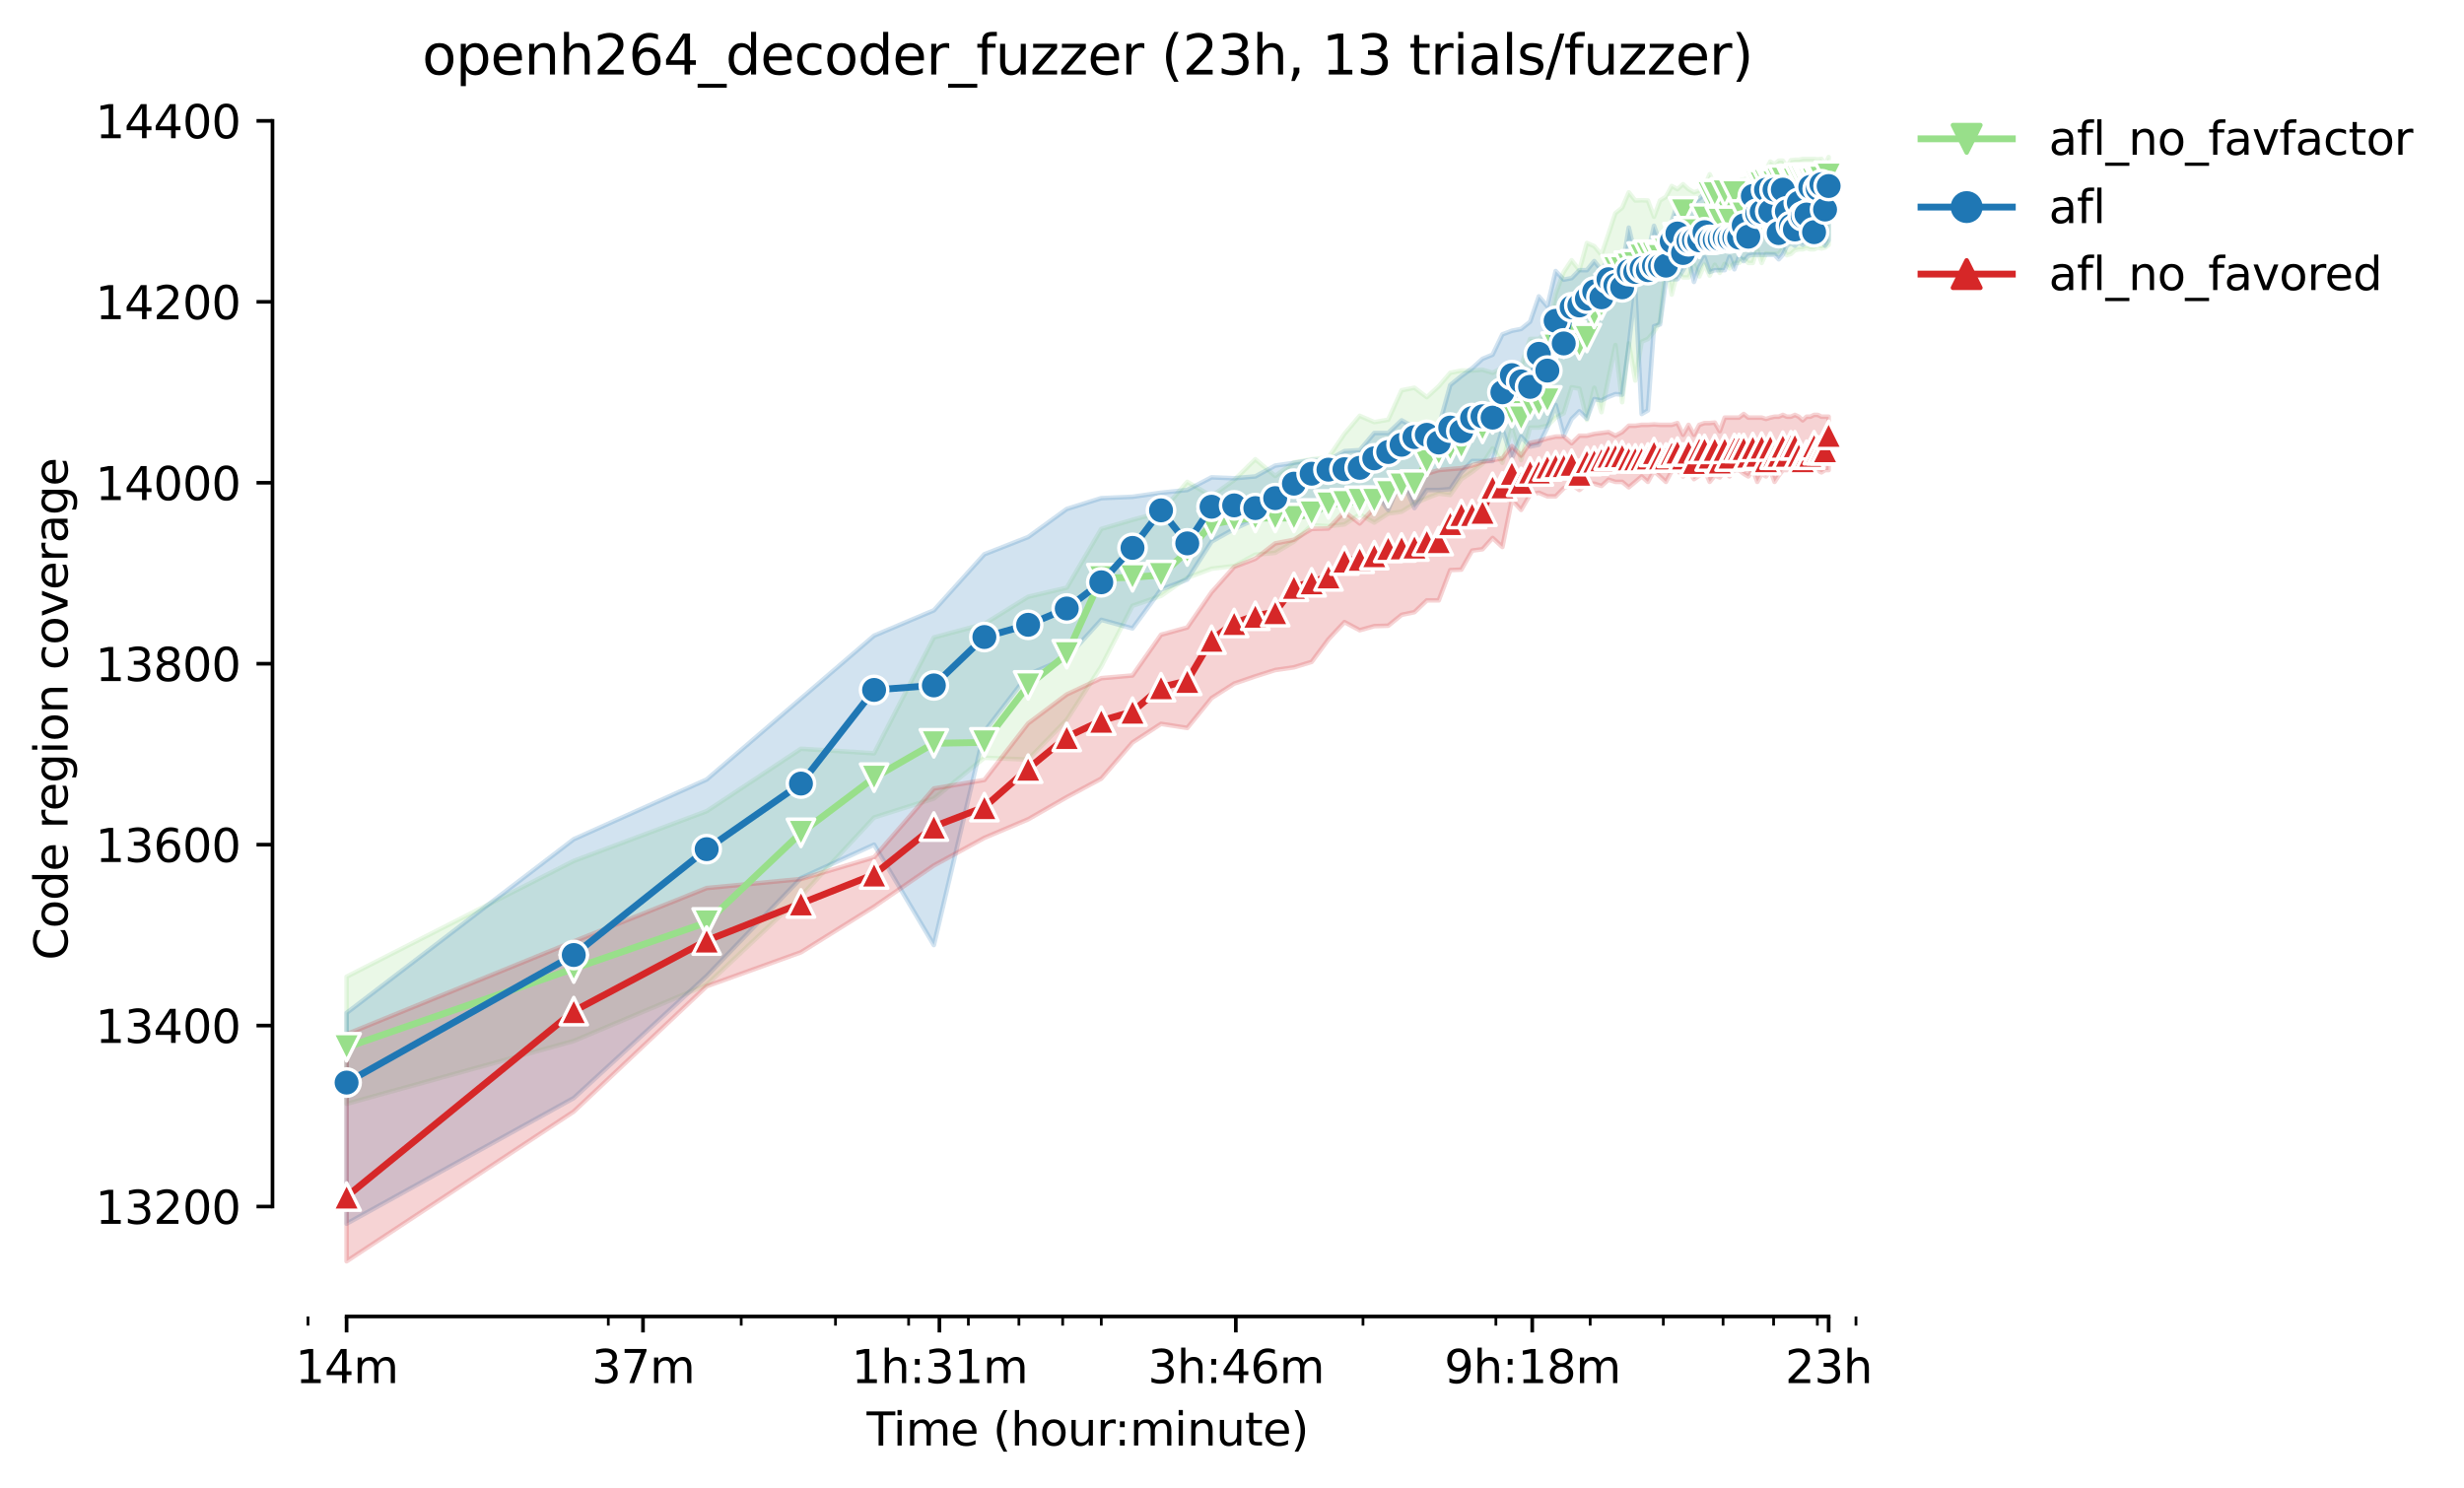 <?xml version="1.0" encoding="utf-8" standalone="no"?>
<!DOCTYPE svg PUBLIC "-//W3C//DTD SVG 1.1//EN"
  "http://www.w3.org/Graphics/SVG/1.1/DTD/svg11.dtd">
<svg height="325.986pt" version="1.1" viewBox="0 0 539.758 325.986" width="539.758pt" xmlns="http://www.w3.org/2000/svg" xmlns:xlink="http://www.w3.org/1999/xlink">
 <defs>
  <style type="text/css">*{stroke-linecap:butt;stroke-linejoin:round;}</style>
 </defs>
 <g id="figure_1">
  <g id="patch_1">
   <path d="M 0 325.986 
L 539.758 325.986 
L 539.758 0 
L 0 0 
z
" style="fill:#ffffff;"/>
  </g>
  <g id="axes_1">
   <g id="patch_2">
    <path d="M 59.691 288.43 
L 416.811 288.43 
L 416.811 22.318 
L 59.691 22.318 
z
" style="fill:#ffffff;"/>
   </g>
   <g id="PolyCollection_1">
    <defs>
     <path d="M 75.923 -111.991 
L 75.923 -84.146 
L 125.69 -97.917 
L 154.801 -110.207 
L 175.456 -129.632 
L 191.477 -146.876 
L 204.568 -151.039 
L 215.635 -159.958 
L 225.223 -159.562 
L 233.679 -168.278 
L 241.244 -179.978 
L 248.087 -193.258 
L 254.334 -195.439 
L 260.081 -199.403 
L 265.402 -201.385 
L 270.355 -201.98 
L 274.989 -204.457 
L 279.342 -204.854 
L 283.446 -207.331 
L 287.328 -210.899 
L 291.01 -210.701 
L 294.513 -211.097 
L 297.853 -213.278 
L 301.045 -211.494 
L 304.101 -213.476 
L 307.032 -213.872 
L 309.848 -215.656 
L 312.557 -216.846 
L 315.168 -217.837 
L 317.688 -217.539 
L 320.122 -221.008 
L 322.476 -222.594 
L 324.756 -224.368 
L 326.965 -227.747 
L 329.108 -224.576 
L 331.19 -232.108 
L 333.212 -225.171 
L 335.179 -232.306 
L 337.094 -232.306 
L 338.959 -232.703 
L 340.777 -234.487 
L 342.55 -235.453 
L 344.28 -241.127 
L 345.969 -240.83 
L 347.62 -233.991 
L 349.233 -241.023 
L 350.811 -235.676 
L 352.356 -243.109 
L 353.867 -250.398 
L 355.348 -237.856 
L 356.798 -250.74 
L 358.22 -242.613 
L 359.614 -251.137 
L 360.982 -251.711 
L 362.324 -253.317 
L 363.641 -255.497 
L 364.935 -267.985 
L 366.206 -261.444 
L 367.454 -266.3 
L 368.682 -265.21 
L 369.888 -265.21 
L 371.075 -267.985 
L 372.243 -265.408 
L 373.391 -267.985 
L 374.522 -265.606 
L 375.635 -267.985 
L 376.731 -266.201 
L 377.811 -268.183 
L 378.875 -267.192 
L 379.923 -268.381 
L 380.956 -268.381 
L 381.974 -269.263 
L 382.979 -268.381 
L 383.969 -268.381 
L 384.946 -271.255 
L 385.91 -268.381 
L 386.861 -270.462 
L 387.799 -270.363 
L 388.726 -270.363 
L 389.64 -270.363 
L 390.543 -271.553 
L 391.435 -270.066 
L 392.316 -270.363 
L 393.186 -271.156 
L 394.046 -271.354 
L 394.896 -271.354 
L 395.736 -271.652 
L 396.566 -271.354 
L 397.386 -271.354 
L 398.198 -271.751 
L 399 -271.553 
L 399.793 -271.746 
L 400.578 -272.346 
L 400.578 -291.572 
L 400.578 -291.572 
L 399.793 -289.887 
L 399 -291.176 
L 398.198 -291.077 
L 397.386 -291.176 
L 396.566 -291.176 
L 395.736 -291.176 
L 394.896 -291.176 
L 394.046 -290.978 
L 393.186 -290.978 
L 392.316 -290.879 
L 391.435 -289.392 
L 390.543 -290.779 
L 389.64 -290.779 
L 388.726 -289.987 
L 387.799 -290.581 
L 386.861 -288.802 
L 385.91 -288.401 
L 384.946 -288.698 
L 383.969 -287.013 
L 382.979 -287.013 
L 381.974 -286.617 
L 380.956 -286.617 
L 379.923 -286.617 
L 378.875 -286.617 
L 377.811 -286.419 
L 376.731 -285.824 
L 375.635 -285.428 
L 374.522 -287.806 
L 373.391 -285.13 
L 372.243 -284.238 
L 371.075 -283.842 
L 369.888 -284.536 
L 368.682 -285.626 
L 367.454 -284.536 
L 366.206 -285.229 
L 364.935 -282.851 
L 363.641 -282.058 
L 362.324 -278.49 
L 360.982 -282.058 
L 359.614 -282.112 
L 358.22 -282.058 
L 356.798 -283.842 
L 355.348 -280.472 
L 353.867 -279.283 
L 352.356 -274.724 
L 350.811 -270.165 
L 349.233 -272.048 
L 347.62 -272.742 
L 345.969 -266.796 
L 344.28 -268.976 
L 342.55 -266.399 
L 340.777 -261.642 
L 338.959 -253.317 
L 337.094 -251.731 
L 335.179 -251.731 
L 333.212 -245.785 
L 331.19 -245.19 
L 329.108 -245.388 
L 326.965 -244.298 
L 324.756 -244.992 
L 322.476 -244.794 
L 320.122 -244.794 
L 317.688 -244.306 
L 315.168 -241.362 
L 312.557 -238.956 
L 309.848 -241.028 
L 307.032 -240.483 
L 304.101 -234.028 
L 301.045 -233.496 
L 297.853 -234.883 
L 294.513 -230.919 
L 291.01 -225.765 
L 287.328 -225.369 
L 283.446 -224.675 
L 279.342 -221.702 
L 274.989 -225.369 
L 270.355 -220.81 
L 265.402 -217.277 
L 260.081 -220.413 
L 254.334 -213.773 
L 248.087 -212.088 
L 241.244 -210.106 
L 233.679 -197.222 
L 225.223 -195.24 
L 215.635 -189.294 
L 204.568 -186.321 
L 191.477 -160.949 
L 175.456 -161.94 
L 154.801 -148.264 
L 125.69 -137.362 
L 75.923 -111.991 
z
" id="me06f1dca4f" style="stroke:#98df8a;stroke-opacity:0.2;"/>
    </defs>
    <g clip-path="url(#p7c99471f03)">
     <use style="fill:#98df8a;fill-opacity:0.2;stroke:#98df8a;stroke-opacity:0.2;" x="0" xlink:href="#me06f1dca4f" y="325.986"/>
    </g>
   </g>
   <g id="PolyCollection_2">
    <defs>
     <path d="M 75.923 -104.062 
L 75.923 -57.878 
L 125.69 -85.41 
L 154.801 -112.149 
L 175.456 -133.596 
L 191.477 -140.93 
L 204.568 -118.928 
L 215.635 -165.706 
L 225.223 -178.194 
L 233.679 -181.841 
L 241.244 -190.186 
L 248.087 -188.303 
L 254.334 -196.826 
L 260.081 -199.006 
L 265.402 -207.331 
L 270.355 -210.106 
L 274.989 -212.237 
L 279.342 -213.476 
L 283.446 -213.872 
L 287.328 -212.485 
L 291.01 -215.654 
L 294.513 -216.846 
L 297.853 -215.855 
L 301.045 -218.233 
L 304.101 -214.269 
L 307.032 -221.206 
L 309.848 -214.665 
L 312.557 -218.63 
L 315.168 -218.63 
L 317.688 -218.828 
L 320.122 -222.495 
L 322.476 -224.972 
L 324.756 -224.972 
L 326.965 -224.972 
L 329.108 -231.91 
L 331.19 -225.567 
L 333.212 -230.324 
L 335.179 -228.144 
L 337.094 -228.54 
L 338.959 -232.306 
L 340.777 -237.262 
L 342.55 -230.522 
L 344.28 -234.189 
L 345.969 -235.874 
L 347.62 -234.266 
L 349.233 -238.55 
L 350.811 -238.253 
L 352.356 -239.046 
L 353.867 -239.64 
L 355.348 -239.521 
L 356.798 -250.225 
L 358.22 -262.633 
L 359.614 -235.28 
L 360.982 -236.072 
L 362.324 -254.506 
L 363.641 -254.903 
L 364.935 -264.571 
L 366.206 -264.813 
L 367.454 -264.813 
L 368.682 -266.796 
L 369.888 -268.976 
L 371.075 -264.219 
L 372.243 -267.539 
L 373.391 -269.571 
L 374.522 -266.399 
L 375.635 -266.796 
L 376.731 -266.796 
L 377.811 -266.796 
L 378.875 -269.699 
L 379.923 -266.994 
L 380.956 -269.769 
L 381.974 -268.778 
L 382.979 -269.967 
L 383.969 -270.165 
L 384.946 -270.165 
L 385.91 -270.165 
L 386.861 -270.165 
L 387.799 -270.165 
L 388.726 -270.165 
L 389.64 -269.174 
L 390.543 -270.165 
L 391.435 -272.147 
L 392.316 -272.742 
L 393.186 -272.147 
L 394.046 -272.94 
L 394.896 -272.346 
L 395.736 -272.94 
L 396.566 -273.423 
L 397.386 -272.346 
L 398.198 -272.742 
L 399 -273.337 
L 399.793 -272.147 
L 400.578 -273.337 
L 400.578 -287.212 
L 400.578 -287.212 
L 399.793 -287.212 
L 399 -287.212 
L 398.198 -286.617 
L 397.386 -286.617 
L 396.566 -287.212 
L 395.736 -286.617 
L 394.896 -286.617 
L 394.046 -287.212 
L 393.186 -286.617 
L 392.316 -286.617 
L 391.435 -286.518 
L 390.543 -287.608 
L 389.64 -286.22 
L 388.726 -286.617 
L 387.799 -285.824 
L 386.861 -285.626 
L 385.91 -285.626 
L 384.946 -285.626 
L 383.969 -285.626 
L 382.979 -285.229 
L 381.974 -285.229 
L 380.956 -285.229 
L 379.923 -284.932 
L 378.875 -284.04 
L 377.811 -284.04 
L 376.731 -284.04 
L 375.635 -282.752 
L 374.522 -283.644 
L 373.391 -283.646 
L 372.243 -282.454 
L 371.075 -281.761 
L 369.888 -281.463 
L 368.682 -281.265 
L 367.454 -281.265 
L 366.206 -277.499 
L 364.935 -274.129 
L 363.641 -272.94 
L 362.324 -276.508 
L 360.982 -270.591 
L 359.614 -271.354 
L 358.22 -270.165 
L 356.798 -276.112 
L 355.348 -267.192 
L 353.867 -269.372 
L 352.356 -269.174 
L 350.811 -266.796 
L 349.233 -268.778 
L 347.62 -266.796 
L 345.969 -266.796 
L 344.28 -265.051 
L 342.55 -264.714 
L 340.777 -266.597 
L 338.959 -258.867 
L 337.094 -261.047 
L 335.179 -255.497 
L 333.212 -253.912 
L 331.19 -253.515 
L 329.108 -252.722 
L 326.965 -248.282 
L 324.756 -247.371 
L 322.476 -245.289 
L 320.122 -243.604 
L 317.688 -241.622 
L 315.168 -232.505 
L 312.557 -232.505 
L 309.848 -232.306 
L 307.032 -233.892 
L 304.101 -231.117 
L 301.045 -231.117 
L 297.853 -227.351 
L 294.513 -227.153 
L 291.01 -225.171 
L 287.328 -225.171 
L 283.446 -224.576 
L 279.342 -223.981 
L 274.989 -221.603 
L 270.355 -221.206 
L 265.402 -221.405 
L 260.081 -218.63 
L 254.334 -218.035 
L 248.087 -217.143 
L 241.244 -216.846 
L 233.679 -214.467 
L 225.223 -208.322 
L 215.635 -204.556 
L 204.568 -192.267 
L 191.477 -186.717 
L 175.456 -172.941 
L 154.801 -155.201 
L 125.69 -142.119 
L 75.923 -104.062 
z
" id="m068c0d2a48" style="stroke:#1f77b4;stroke-opacity:0.2;"/>
    </defs>
    <g clip-path="url(#p7c99471f03)">
     <use style="fill:#1f77b4;fill-opacity:0.2;stroke:#1f77b4;stroke-opacity:0.2;" x="0" xlink:href="#m068c0d2a48" y="325.986"/>
    </g>
   </g>
   <g id="PolyCollection_3">
    <defs>
     <path d="M 75.923 -99.404 
L 75.923 -49.652 
L 125.69 -82.457 
L 154.801 -109.909 
L 175.456 -117.342 
L 191.477 -127.352 
L 204.568 -136.371 
L 215.635 -142.416 
L 225.223 -146.48 
L 233.679 -151.336 
L 241.244 -155.399 
L 248.087 -163.328 
L 254.334 -167.391 
L 260.081 -166.499 
L 265.402 -173.04 
L 270.355 -176.212 
L 274.989 -177.798 
L 279.342 -179.185 
L 283.446 -179.78 
L 287.328 -180.969 
L 291.01 -185.924 
L 294.513 -189.69 
L 297.853 -187.906 
L 301.045 -188.798 
L 304.101 -188.895 
L 307.032 -191.276 
L 309.848 -191.871 
L 312.557 -194.447 
L 315.168 -194.447 
L 317.688 -201.08 
L 320.122 -201.187 
L 322.476 -205.349 
L 324.756 -205.654 
L 326.965 -208.124 
L 329.108 -206.142 
L 331.19 -216.449 
L 333.212 -214.269 
L 335.179 -217.626 
L 337.094 -218.035 
L 338.959 -217.242 
L 340.777 -217.23 
L 342.55 -219.026 
L 344.28 -219.819 
L 345.969 -218.63 
L 347.62 -220.017 
L 349.233 -220.017 
L 350.811 -219.522 
L 352.356 -220.899 
L 353.867 -220.413 
L 355.348 -220.413 
L 356.798 -219.224 
L 358.22 -220.413 
L 359.614 -221.603 
L 360.982 -220.413 
L 362.324 -222.792 
L 363.641 -221.603 
L 364.935 -220.413 
L 366.206 -222.792 
L 367.454 -222.99 
L 368.682 -221.603 
L 369.888 -222.99 
L 371.075 -221.008 
L 372.243 -221.801 
L 373.391 -222.961 
L 374.522 -220.413 
L 375.635 -221.801 
L 376.731 -221.395 
L 377.811 -222.99 
L 378.875 -221.603 
L 379.923 -222.99 
L 380.956 -222.99 
L 381.974 -222.187 
L 382.979 -221.603 
L 383.969 -222.99 
L 384.946 -220.413 
L 385.91 -222.197 
L 386.861 -221.603 
L 387.799 -222.99 
L 388.726 -220.413 
L 389.64 -221.801 
L 390.543 -222.99 
L 391.435 -222.99 
L 392.316 -223.188 
L 393.186 -223.089 
L 394.046 -222.99 
L 394.896 -222.492 
L 395.736 -222.99 
L 396.566 -222.99 
L 397.386 -223.188 
L 398.198 -222.884 
L 399 -222.495 
L 399.793 -222.99 
L 400.578 -222.99 
L 400.578 -234.685 
L 400.578 -234.685 
L 399.793 -234.685 
L 399 -234.685 
L 398.198 -235.081 
L 397.386 -235.081 
L 396.566 -234.685 
L 395.736 -234.685 
L 394.896 -233.892 
L 394.046 -234.685 
L 393.186 -235.081 
L 392.316 -234.685 
L 391.435 -234.685 
L 390.543 -235.081 
L 389.64 -234.685 
L 388.726 -234.685 
L 387.799 -234.487 
L 386.861 -234.189 
L 385.91 -234.487 
L 384.946 -234.487 
L 383.969 -234.487 
L 382.979 -234.487 
L 381.974 -235.28 
L 380.956 -234.487 
L 379.923 -234.487 
L 378.875 -234.487 
L 377.811 -234.487 
L 376.731 -231.513 
L 375.635 -233.396 
L 374.522 -233.297 
L 373.391 -233.297 
L 372.243 -232.901 
L 371.075 -230.721 
L 369.888 -232.901 
L 368.682 -230.721 
L 367.454 -233.297 
L 366.206 -232.901 
L 364.935 -232.901 
L 363.641 -232.901 
L 362.324 -233 
L 360.982 -232.901 
L 359.614 -232.901 
L 358.22 -232.703 
L 356.798 -232.703 
L 355.348 -231.315 
L 353.867 -230.522 
L 352.356 -231.318 
L 350.811 -231.117 
L 349.233 -230.919 
L 347.62 -230.522 
L 345.969 -230.522 
L 344.28 -228.862 
L 342.55 -230.324 
L 340.777 -230.324 
L 338.959 -229.928 
L 337.094 -229.333 
L 335.179 -228.937 
L 333.212 -226.162 
L 331.19 -228.243 
L 329.108 -225.567 
L 326.965 -225.171 
L 324.756 -224.774 
L 322.476 -223.981 
L 320.122 -223.409 
L 317.688 -223.208 
L 315.168 -222.99 
L 312.557 -222.197 
L 309.848 -221.999 
L 307.032 -221.008 
L 304.101 -219.224 
L 301.045 -214.665 
L 297.853 -211.296 
L 294.513 -213.872 
L 291.01 -210.205 
L 287.328 -210.106 
L 283.446 -207.728 
L 279.342 -206.935 
L 274.989 -203.565 
L 270.355 -201.781 
L 265.402 -196.231 
L 260.081 -188.501 
L 254.334 -186.915 
L 248.087 -177.996 
L 241.244 -177.401 
L 233.679 -173.833 
L 225.223 -167.49 
L 215.635 -155.102 
L 204.568 -153.219 
L 191.477 -138.155 
L 175.456 -133.398 
L 154.801 -131.415 
L 125.69 -119.721 
L 75.923 -99.404 
z
" id="mab045aa8c0" style="stroke:#d62728;stroke-opacity:0.2;"/>
    </defs>
    <g clip-path="url(#p7c99471f03)">
     <use style="fill:#d62728;fill-opacity:0.2;stroke:#d62728;stroke-opacity:0.2;" x="0" xlink:href="#mab045aa8c0" y="325.986"/>
    </g>
   </g>
   <g id="matplotlib.axis_1">
    <g id="xtick_1">
     <g id="line2d_1">
      <defs>
       <path d="M 0 0 
L 0 3.5 
" id="m347d92c74d" style="stroke:#000000;stroke-width:0.8;"/>
      </defs>
      <g>
       <use style="stroke:#000000;stroke-width:0.8;" x="75.923" xlink:href="#m347d92c74d" y="288.43"/>
      </g>
     </g>
     <g id="text_1">
      <!-- 14m -->
      <g transform="translate(64.691 303.029)scale(0.1 -0.1)">
       <defs>
        <path d="M 794 531 
L 1825 531 
L 1825 4091 
L 703 3866 
L 703 4441 
L 1819 4666 
L 2450 4666 
L 2450 531 
L 3481 531 
L 3481 0 
L 794 0 
L 794 531 
z
" id="DejaVuSans-31" transform="scale(0.016)"/>
        <path d="M 2419 4116 
L 825 1625 
L 2419 1625 
L 2419 4116 
z
M 2253 4666 
L 3047 4666 
L 3047 1625 
L 3713 1625 
L 3713 1100 
L 3047 1100 
L 3047 0 
L 2419 0 
L 2419 1100 
L 313 1100 
L 313 1709 
L 2253 4666 
z
" id="DejaVuSans-34" transform="scale(0.016)"/>
        <path d="M 3328 2828 
Q 3544 3216 3844 3400 
Q 4144 3584 4550 3584 
Q 5097 3584 5394 3201 
Q 5691 2819 5691 2113 
L 5691 0 
L 5113 0 
L 5113 2094 
Q 5113 2597 4934 2840 
Q 4756 3084 4391 3084 
Q 3944 3084 3684 2787 
Q 3425 2491 3425 1978 
L 3425 0 
L 2847 0 
L 2847 2094 
Q 2847 2600 2669 2842 
Q 2491 3084 2119 3084 
Q 1678 3084 1418 2786 
Q 1159 2488 1159 1978 
L 1159 0 
L 581 0 
L 581 3500 
L 1159 3500 
L 1159 2956 
Q 1356 3278 1631 3431 
Q 1906 3584 2284 3584 
Q 2666 3584 2933 3390 
Q 3200 3197 3328 2828 
z
" id="DejaVuSans-6d" transform="scale(0.016)"/>
       </defs>
       <use xlink:href="#DejaVuSans-31"/>
       <use x="63.623" xlink:href="#DejaVuSans-34"/>
       <use x="127.246" xlink:href="#DejaVuSans-6d"/>
      </g>
     </g>
    </g>
    <g id="xtick_2">
     <g id="line2d_2">
      <g>
       <use style="stroke:#000000;stroke-width:0.8;" x="140.854" xlink:href="#m347d92c74d" y="288.43"/>
      </g>
     </g>
     <g id="text_2">
      <!-- 37m -->
      <g transform="translate(129.622 303.029)scale(0.1 -0.1)">
       <defs>
        <path d="M 2597 2516 
Q 3050 2419 3304 2112 
Q 3559 1806 3559 1356 
Q 3559 666 3084 287 
Q 2609 -91 1734 -91 
Q 1441 -91 1130 -33 
Q 819 25 488 141 
L 488 750 
Q 750 597 1062 519 
Q 1375 441 1716 441 
Q 2309 441 2620 675 
Q 2931 909 2931 1356 
Q 2931 1769 2642 2001 
Q 2353 2234 1838 2234 
L 1294 2234 
L 1294 2753 
L 1863 2753 
Q 2328 2753 2575 2939 
Q 2822 3125 2822 3475 
Q 2822 3834 2567 4026 
Q 2313 4219 1838 4219 
Q 1578 4219 1281 4162 
Q 984 4106 628 3988 
L 628 4550 
Q 988 4650 1302 4700 
Q 1616 4750 1894 4750 
Q 2613 4750 3031 4423 
Q 3450 4097 3450 3541 
Q 3450 3153 3228 2886 
Q 3006 2619 2597 2516 
z
" id="DejaVuSans-33" transform="scale(0.016)"/>
        <path d="M 525 4666 
L 3525 4666 
L 3525 4397 
L 1831 0 
L 1172 0 
L 2766 4134 
L 525 4134 
L 525 4666 
z
" id="DejaVuSans-37" transform="scale(0.016)"/>
       </defs>
       <use xlink:href="#DejaVuSans-33"/>
       <use x="63.623" xlink:href="#DejaVuSans-37"/>
       <use x="127.246" xlink:href="#DejaVuSans-6d"/>
      </g>
     </g>
    </g>
    <g id="xtick_3">
     <g id="line2d_3">
      <g>
       <use style="stroke:#000000;stroke-width:0.8;" x="205.786" xlink:href="#m347d92c74d" y="288.43"/>
      </g>
     </g>
     <g id="text_3">
      <!-- 1h:31m -->
      <g transform="translate(186.518 303.029)scale(0.1 -0.1)">
       <defs>
        <path d="M 3513 2113 
L 3513 0 
L 2938 0 
L 2938 2094 
Q 2938 2591 2744 2837 
Q 2550 3084 2163 3084 
Q 1697 3084 1428 2787 
Q 1159 2491 1159 1978 
L 1159 0 
L 581 0 
L 581 4863 
L 1159 4863 
L 1159 2956 
Q 1366 3272 1645 3428 
Q 1925 3584 2291 3584 
Q 2894 3584 3203 3211 
Q 3513 2838 3513 2113 
z
" id="DejaVuSans-68" transform="scale(0.016)"/>
        <path d="M 750 794 
L 1409 794 
L 1409 0 
L 750 0 
L 750 794 
z
M 750 3309 
L 1409 3309 
L 1409 2516 
L 750 2516 
L 750 3309 
z
" id="DejaVuSans-3a" transform="scale(0.016)"/>
       </defs>
       <use xlink:href="#DejaVuSans-31"/>
       <use x="63.623" xlink:href="#DejaVuSans-68"/>
       <use x="127.002" xlink:href="#DejaVuSans-3a"/>
       <use x="160.693" xlink:href="#DejaVuSans-33"/>
       <use x="224.316" xlink:href="#DejaVuSans-31"/>
       <use x="287.939" xlink:href="#DejaVuSans-6d"/>
      </g>
     </g>
    </g>
    <g id="xtick_4">
     <g id="line2d_4">
      <g>
       <use style="stroke:#000000;stroke-width:0.8;" x="270.717" xlink:href="#m347d92c74d" y="288.43"/>
      </g>
     </g>
     <g id="text_4">
      <!-- 3h:46m -->
      <g transform="translate(251.449 303.029)scale(0.1 -0.1)">
       <defs>
        <path d="M 2113 2584 
Q 1688 2584 1439 2293 
Q 1191 2003 1191 1497 
Q 1191 994 1439 701 
Q 1688 409 2113 409 
Q 2538 409 2786 701 
Q 3034 994 3034 1497 
Q 3034 2003 2786 2293 
Q 2538 2584 2113 2584 
z
M 3366 4563 
L 3366 3988 
Q 3128 4100 2886 4159 
Q 2644 4219 2406 4219 
Q 1781 4219 1451 3797 
Q 1122 3375 1075 2522 
Q 1259 2794 1537 2939 
Q 1816 3084 2150 3084 
Q 2853 3084 3261 2657 
Q 3669 2231 3669 1497 
Q 3669 778 3244 343 
Q 2819 -91 2113 -91 
Q 1303 -91 875 529 
Q 447 1150 447 2328 
Q 447 3434 972 4092 
Q 1497 4750 2381 4750 
Q 2619 4750 2861 4703 
Q 3103 4656 3366 4563 
z
" id="DejaVuSans-36" transform="scale(0.016)"/>
       </defs>
       <use xlink:href="#DejaVuSans-33"/>
       <use x="63.623" xlink:href="#DejaVuSans-68"/>
       <use x="127.002" xlink:href="#DejaVuSans-3a"/>
       <use x="160.693" xlink:href="#DejaVuSans-34"/>
       <use x="224.316" xlink:href="#DejaVuSans-36"/>
       <use x="287.939" xlink:href="#DejaVuSans-6d"/>
      </g>
     </g>
    </g>
    <g id="xtick_5">
     <g id="line2d_5">
      <g>
       <use style="stroke:#000000;stroke-width:0.8;" x="335.648" xlink:href="#m347d92c74d" y="288.43"/>
      </g>
     </g>
     <g id="text_5">
      <!-- 9h:18m -->
      <g transform="translate(316.38 303.029)scale(0.1 -0.1)">
       <defs>
        <path d="M 703 97 
L 703 672 
Q 941 559 1184 500 
Q 1428 441 1663 441 
Q 2288 441 2617 861 
Q 2947 1281 2994 2138 
Q 2813 1869 2534 1725 
Q 2256 1581 1919 1581 
Q 1219 1581 811 2004 
Q 403 2428 403 3163 
Q 403 3881 828 4315 
Q 1253 4750 1959 4750 
Q 2769 4750 3195 4129 
Q 3622 3509 3622 2328 
Q 3622 1225 3098 567 
Q 2575 -91 1691 -91 
Q 1453 -91 1209 -44 
Q 966 3 703 97 
z
M 1959 2075 
Q 2384 2075 2632 2365 
Q 2881 2656 2881 3163 
Q 2881 3666 2632 3958 
Q 2384 4250 1959 4250 
Q 1534 4250 1286 3958 
Q 1038 3666 1038 3163 
Q 1038 2656 1286 2365 
Q 1534 2075 1959 2075 
z
" id="DejaVuSans-39" transform="scale(0.016)"/>
        <path d="M 2034 2216 
Q 1584 2216 1326 1975 
Q 1069 1734 1069 1313 
Q 1069 891 1326 650 
Q 1584 409 2034 409 
Q 2484 409 2743 651 
Q 3003 894 3003 1313 
Q 3003 1734 2745 1975 
Q 2488 2216 2034 2216 
z
M 1403 2484 
Q 997 2584 770 2862 
Q 544 3141 544 3541 
Q 544 4100 942 4425 
Q 1341 4750 2034 4750 
Q 2731 4750 3128 4425 
Q 3525 4100 3525 3541 
Q 3525 3141 3298 2862 
Q 3072 2584 2669 2484 
Q 3125 2378 3379 2068 
Q 3634 1759 3634 1313 
Q 3634 634 3220 271 
Q 2806 -91 2034 -91 
Q 1263 -91 848 271 
Q 434 634 434 1313 
Q 434 1759 690 2068 
Q 947 2378 1403 2484 
z
M 1172 3481 
Q 1172 3119 1398 2916 
Q 1625 2713 2034 2713 
Q 2441 2713 2670 2916 
Q 2900 3119 2900 3481 
Q 2900 3844 2670 4047 
Q 2441 4250 2034 4250 
Q 1625 4250 1398 4047 
Q 1172 3844 1172 3481 
z
" id="DejaVuSans-38" transform="scale(0.016)"/>
       </defs>
       <use xlink:href="#DejaVuSans-39"/>
       <use x="63.623" xlink:href="#DejaVuSans-68"/>
       <use x="127.002" xlink:href="#DejaVuSans-3a"/>
       <use x="160.693" xlink:href="#DejaVuSans-31"/>
       <use x="224.316" xlink:href="#DejaVuSans-38"/>
       <use x="287.939" xlink:href="#DejaVuSans-6d"/>
      </g>
     </g>
    </g>
    <g id="xtick_6">
     <g id="line2d_6">
      <g>
       <use style="stroke:#000000;stroke-width:0.8;" x="400.579" xlink:href="#m347d92c74d" y="288.43"/>
      </g>
     </g>
     <g id="text_6">
      <!-- 23h -->
      <g transform="translate(391.048 303.029)scale(0.1 -0.1)">
       <defs>
        <path d="M 1228 531 
L 3431 531 
L 3431 0 
L 469 0 
L 469 531 
Q 828 903 1448 1529 
Q 2069 2156 2228 2338 
Q 2531 2678 2651 2914 
Q 2772 3150 2772 3378 
Q 2772 3750 2511 3984 
Q 2250 4219 1831 4219 
Q 1534 4219 1204 4116 
Q 875 4013 500 3803 
L 500 4441 
Q 881 4594 1212 4672 
Q 1544 4750 1819 4750 
Q 2544 4750 2975 4387 
Q 3406 4025 3406 3419 
Q 3406 3131 3298 2873 
Q 3191 2616 2906 2266 
Q 2828 2175 2409 1742 
Q 1991 1309 1228 531 
z
" id="DejaVuSans-32" transform="scale(0.016)"/>
       </defs>
       <use xlink:href="#DejaVuSans-32"/>
       <use x="63.623" xlink:href="#DejaVuSans-33"/>
       <use x="127.246" xlink:href="#DejaVuSans-68"/>
      </g>
     </g>
    </g>
    <g id="xtick_7">
     <g id="line2d_7">
      <defs>
       <path d="M 0 0 
L 0 2 
" id="m059788e68a" style="stroke:#000000;stroke-width:0.6;"/>
      </defs>
      <g>
       <use style="stroke:#000000;stroke-width:0.6;" x="67.467" xlink:href="#m059788e68a" y="288.43"/>
      </g>
     </g>
    </g>
    <g id="xtick_8">
     <g id="line2d_8">
      <g>
       <use style="stroke:#000000;stroke-width:0.6;" x="133.254" xlink:href="#m059788e68a" y="288.43"/>
      </g>
     </g>
    </g>
    <g id="xtick_9">
     <g id="line2d_9">
      <g>
       <use style="stroke:#000000;stroke-width:0.6;" x="162.366" xlink:href="#m059788e68a" y="288.43"/>
      </g>
     </g>
    </g>
    <g id="xtick_10">
     <g id="line2d_10">
      <g>
       <use style="stroke:#000000;stroke-width:0.6;" x="183.021" xlink:href="#m059788e68a" y="288.43"/>
      </g>
     </g>
    </g>
    <g id="xtick_11">
     <g id="line2d_11">
      <g>
       <use style="stroke:#000000;stroke-width:0.6;" x="199.042" xlink:href="#m059788e68a" y="288.43"/>
      </g>
     </g>
    </g>
    <g id="xtick_12">
     <g id="line2d_12">
      <g>
       <use style="stroke:#000000;stroke-width:0.6;" x="212.132" xlink:href="#m059788e68a" y="288.43"/>
      </g>
     </g>
    </g>
    <g id="xtick_13">
     <g id="line2d_13">
      <g>
       <use style="stroke:#000000;stroke-width:0.6;" x="223.2" xlink:href="#m059788e68a" y="288.43"/>
      </g>
     </g>
    </g>
    <g id="xtick_14">
     <g id="line2d_14">
      <g>
       <use style="stroke:#000000;stroke-width:0.6;" x="232.787" xlink:href="#m059788e68a" y="288.43"/>
      </g>
     </g>
    </g>
    <g id="xtick_15">
     <g id="line2d_15">
      <g>
       <use style="stroke:#000000;stroke-width:0.6;" x="241.244" xlink:href="#m059788e68a" y="288.43"/>
      </g>
     </g>
    </g>
    <g id="xtick_16">
     <g id="line2d_16">
      <g>
       <use style="stroke:#000000;stroke-width:0.6;" x="298.575" xlink:href="#m059788e68a" y="288.43"/>
      </g>
     </g>
    </g>
    <g id="xtick_17">
     <g id="line2d_17">
      <g>
       <use style="stroke:#000000;stroke-width:0.6;" x="327.687" xlink:href="#m059788e68a" y="288.43"/>
      </g>
     </g>
    </g>
    <g id="xtick_18">
     <g id="line2d_18">
      <g>
       <use style="stroke:#000000;stroke-width:0.6;" x="348.341" xlink:href="#m059788e68a" y="288.43"/>
      </g>
     </g>
    </g>
    <g id="xtick_19">
     <g id="line2d_19">
      <g>
       <use style="stroke:#000000;stroke-width:0.6;" x="364.363" xlink:href="#m059788e68a" y="288.43"/>
      </g>
     </g>
    </g>
    <g id="xtick_20">
     <g id="line2d_20">
      <g>
       <use style="stroke:#000000;stroke-width:0.6;" x="377.453" xlink:href="#m059788e68a" y="288.43"/>
      </g>
     </g>
    </g>
    <g id="xtick_21">
     <g id="line2d_21">
      <g>
       <use style="stroke:#000000;stroke-width:0.6;" x="388.521" xlink:href="#m059788e68a" y="288.43"/>
      </g>
     </g>
    </g>
    <g id="xtick_22">
     <g id="line2d_22">
      <g>
       <use style="stroke:#000000;stroke-width:0.6;" x="398.108" xlink:href="#m059788e68a" y="288.43"/>
      </g>
     </g>
    </g>
    <g id="xtick_23">
     <g id="line2d_23">
      <g>
       <use style="stroke:#000000;stroke-width:0.6;" x="406.565" xlink:href="#m059788e68a" y="288.43"/>
      </g>
     </g>
    </g>
    <g id="text_7">
     <!-- Time (hour:minute) -->
     <g transform="translate(189.844 316.707)scale(0.1 -0.1)">
      <defs>
       <path d="M -19 4666 
L 3928 4666 
L 3928 4134 
L 2272 4134 
L 2272 0 
L 1638 0 
L 1638 4134 
L -19 4134 
L -19 4666 
z
" id="DejaVuSans-54" transform="scale(0.016)"/>
       <path d="M 603 3500 
L 1178 3500 
L 1178 0 
L 603 0 
L 603 3500 
z
M 603 4863 
L 1178 4863 
L 1178 4134 
L 603 4134 
L 603 4863 
z
" id="DejaVuSans-69" transform="scale(0.016)"/>
       <path d="M 3597 1894 
L 3597 1613 
L 953 1613 
Q 991 1019 1311 708 
Q 1631 397 2203 397 
Q 2534 397 2845 478 
Q 3156 559 3463 722 
L 3463 178 
Q 3153 47 2828 -22 
Q 2503 -91 2169 -91 
Q 1331 -91 842 396 
Q 353 884 353 1716 
Q 353 2575 817 3079 
Q 1281 3584 2069 3584 
Q 2775 3584 3186 3129 
Q 3597 2675 3597 1894 
z
M 3022 2063 
Q 3016 2534 2758 2815 
Q 2500 3097 2075 3097 
Q 1594 3097 1305 2825 
Q 1016 2553 972 2059 
L 3022 2063 
z
" id="DejaVuSans-65" transform="scale(0.016)"/>
       <path id="DejaVuSans-20" transform="scale(0.016)"/>
       <path d="M 1984 4856 
Q 1566 4138 1362 3434 
Q 1159 2731 1159 2009 
Q 1159 1288 1364 580 
Q 1569 -128 1984 -844 
L 1484 -844 
Q 1016 -109 783 600 
Q 550 1309 550 2009 
Q 550 2706 781 3412 
Q 1013 4119 1484 4856 
L 1984 4856 
z
" id="DejaVuSans-28" transform="scale(0.016)"/>
       <path d="M 1959 3097 
Q 1497 3097 1228 2736 
Q 959 2375 959 1747 
Q 959 1119 1226 758 
Q 1494 397 1959 397 
Q 2419 397 2687 759 
Q 2956 1122 2956 1747 
Q 2956 2369 2687 2733 
Q 2419 3097 1959 3097 
z
M 1959 3584 
Q 2709 3584 3137 3096 
Q 3566 2609 3566 1747 
Q 3566 888 3137 398 
Q 2709 -91 1959 -91 
Q 1206 -91 779 398 
Q 353 888 353 1747 
Q 353 2609 779 3096 
Q 1206 3584 1959 3584 
z
" id="DejaVuSans-6f" transform="scale(0.016)"/>
       <path d="M 544 1381 
L 544 3500 
L 1119 3500 
L 1119 1403 
Q 1119 906 1312 657 
Q 1506 409 1894 409 
Q 2359 409 2629 706 
Q 2900 1003 2900 1516 
L 2900 3500 
L 3475 3500 
L 3475 0 
L 2900 0 
L 2900 538 
Q 2691 219 2414 64 
Q 2138 -91 1772 -91 
Q 1169 -91 856 284 
Q 544 659 544 1381 
z
M 1991 3584 
L 1991 3584 
z
" id="DejaVuSans-75" transform="scale(0.016)"/>
       <path d="M 2631 2963 
Q 2534 3019 2420 3045 
Q 2306 3072 2169 3072 
Q 1681 3072 1420 2755 
Q 1159 2438 1159 1844 
L 1159 0 
L 581 0 
L 581 3500 
L 1159 3500 
L 1159 2956 
Q 1341 3275 1631 3429 
Q 1922 3584 2338 3584 
Q 2397 3584 2469 3576 
Q 2541 3569 2628 3553 
L 2631 2963 
z
" id="DejaVuSans-72" transform="scale(0.016)"/>
       <path d="M 3513 2113 
L 3513 0 
L 2938 0 
L 2938 2094 
Q 2938 2591 2744 2837 
Q 2550 3084 2163 3084 
Q 1697 3084 1428 2787 
Q 1159 2491 1159 1978 
L 1159 0 
L 581 0 
L 581 3500 
L 1159 3500 
L 1159 2956 
Q 1366 3272 1645 3428 
Q 1925 3584 2291 3584 
Q 2894 3584 3203 3211 
Q 3513 2838 3513 2113 
z
" id="DejaVuSans-6e" transform="scale(0.016)"/>
       <path d="M 1172 4494 
L 1172 3500 
L 2356 3500 
L 2356 3053 
L 1172 3053 
L 1172 1153 
Q 1172 725 1289 603 
Q 1406 481 1766 481 
L 2356 481 
L 2356 0 
L 1766 0 
Q 1100 0 847 248 
Q 594 497 594 1153 
L 594 3053 
L 172 3053 
L 172 3500 
L 594 3500 
L 594 4494 
L 1172 4494 
z
" id="DejaVuSans-74" transform="scale(0.016)"/>
       <path d="M 513 4856 
L 1013 4856 
Q 1481 4119 1714 3412 
Q 1947 2706 1947 2009 
Q 1947 1309 1714 600 
Q 1481 -109 1013 -844 
L 513 -844 
Q 928 -128 1133 580 
Q 1338 1288 1338 2009 
Q 1338 2731 1133 3434 
Q 928 4138 513 4856 
z
" id="DejaVuSans-29" transform="scale(0.016)"/>
      </defs>
      <use xlink:href="#DejaVuSans-54"/>
      <use x="57.959" xlink:href="#DejaVuSans-69"/>
      <use x="85.742" xlink:href="#DejaVuSans-6d"/>
      <use x="183.154" xlink:href="#DejaVuSans-65"/>
      <use x="244.678" xlink:href="#DejaVuSans-20"/>
      <use x="276.465" xlink:href="#DejaVuSans-28"/>
      <use x="315.479" xlink:href="#DejaVuSans-68"/>
      <use x="378.857" xlink:href="#DejaVuSans-6f"/>
      <use x="440.039" xlink:href="#DejaVuSans-75"/>
      <use x="503.418" xlink:href="#DejaVuSans-72"/>
      <use x="542.781" xlink:href="#DejaVuSans-3a"/>
      <use x="576.473" xlink:href="#DejaVuSans-6d"/>
      <use x="673.885" xlink:href="#DejaVuSans-69"/>
      <use x="701.668" xlink:href="#DejaVuSans-6e"/>
      <use x="765.047" xlink:href="#DejaVuSans-75"/>
      <use x="828.426" xlink:href="#DejaVuSans-74"/>
      <use x="867.635" xlink:href="#DejaVuSans-65"/>
      <use x="929.158" xlink:href="#DejaVuSans-29"/>
     </g>
    </g>
   </g>
   <g id="matplotlib.axis_2">
    <g id="ytick_1">
     <g id="line2d_24">
      <defs>
       <path d="M 0 0 
L -3.5 0 
" id="m0d545e1678" style="stroke:#000000;stroke-width:0.8;"/>
      </defs>
      <g>
       <use style="stroke:#000000;stroke-width:0.8;" x="59.691" xlink:href="#m0d545e1678" y="264.342"/>
      </g>
     </g>
     <g id="text_8">
      <!-- 13200 -->
      <g transform="translate(20.878 268.141)scale(0.1 -0.1)">
       <defs>
        <path d="M 2034 4250 
Q 1547 4250 1301 3770 
Q 1056 3291 1056 2328 
Q 1056 1369 1301 889 
Q 1547 409 2034 409 
Q 2525 409 2770 889 
Q 3016 1369 3016 2328 
Q 3016 3291 2770 3770 
Q 2525 4250 2034 4250 
z
M 2034 4750 
Q 2819 4750 3233 4129 
Q 3647 3509 3647 2328 
Q 3647 1150 3233 529 
Q 2819 -91 2034 -91 
Q 1250 -91 836 529 
Q 422 1150 422 2328 
Q 422 3509 836 4129 
Q 1250 4750 2034 4750 
z
" id="DejaVuSans-30" transform="scale(0.016)"/>
       </defs>
       <use xlink:href="#DejaVuSans-31"/>
       <use x="63.623" xlink:href="#DejaVuSans-33"/>
       <use x="127.246" xlink:href="#DejaVuSans-32"/>
       <use x="190.869" xlink:href="#DejaVuSans-30"/>
       <use x="254.492" xlink:href="#DejaVuSans-30"/>
      </g>
     </g>
    </g>
    <g id="ytick_2">
     <g id="line2d_25">
      <g>
       <use style="stroke:#000000;stroke-width:0.8;" x="59.691" xlink:href="#m0d545e1678" y="224.699"/>
      </g>
     </g>
     <g id="text_9">
      <!-- 13400 -->
      <g transform="translate(20.878 228.499)scale(0.1 -0.1)">
       <use xlink:href="#DejaVuSans-31"/>
       <use x="63.623" xlink:href="#DejaVuSans-33"/>
       <use x="127.246" xlink:href="#DejaVuSans-34"/>
       <use x="190.869" xlink:href="#DejaVuSans-30"/>
       <use x="254.492" xlink:href="#DejaVuSans-30"/>
      </g>
     </g>
    </g>
    <g id="ytick_3">
     <g id="line2d_26">
      <g>
       <use style="stroke:#000000;stroke-width:0.8;" x="59.691" xlink:href="#m0d545e1678" y="185.057"/>
      </g>
     </g>
     <g id="text_10">
      <!-- 13600 -->
      <g transform="translate(20.878 188.856)scale(0.1 -0.1)">
       <use xlink:href="#DejaVuSans-31"/>
       <use x="63.623" xlink:href="#DejaVuSans-33"/>
       <use x="127.246" xlink:href="#DejaVuSans-36"/>
       <use x="190.869" xlink:href="#DejaVuSans-30"/>
       <use x="254.492" xlink:href="#DejaVuSans-30"/>
      </g>
     </g>
    </g>
    <g id="ytick_4">
     <g id="line2d_27">
      <g>
       <use style="stroke:#000000;stroke-width:0.8;" x="59.691" xlink:href="#m0d545e1678" y="145.414"/>
      </g>
     </g>
     <g id="text_11">
      <!-- 13800 -->
      <g transform="translate(20.878 149.213)scale(0.1 -0.1)">
       <use xlink:href="#DejaVuSans-31"/>
       <use x="63.623" xlink:href="#DejaVuSans-33"/>
       <use x="127.246" xlink:href="#DejaVuSans-38"/>
       <use x="190.869" xlink:href="#DejaVuSans-30"/>
       <use x="254.492" xlink:href="#DejaVuSans-30"/>
      </g>
     </g>
    </g>
    <g id="ytick_5">
     <g id="line2d_28">
      <g>
       <use style="stroke:#000000;stroke-width:0.8;" x="59.691" xlink:href="#m0d545e1678" y="105.771"/>
      </g>
     </g>
     <g id="text_12">
      <!-- 14000 -->
      <g transform="translate(20.878 109.57)scale(0.1 -0.1)">
       <use xlink:href="#DejaVuSans-31"/>
       <use x="63.623" xlink:href="#DejaVuSans-34"/>
       <use x="127.246" xlink:href="#DejaVuSans-30"/>
       <use x="190.869" xlink:href="#DejaVuSans-30"/>
       <use x="254.492" xlink:href="#DejaVuSans-30"/>
      </g>
     </g>
    </g>
    <g id="ytick_6">
     <g id="line2d_29">
      <g>
       <use style="stroke:#000000;stroke-width:0.8;" x="59.691" xlink:href="#m0d545e1678" y="66.128"/>
      </g>
     </g>
     <g id="text_13">
      <!-- 14200 -->
      <g transform="translate(20.878 69.928)scale(0.1 -0.1)">
       <use xlink:href="#DejaVuSans-31"/>
       <use x="63.623" xlink:href="#DejaVuSans-34"/>
       <use x="127.246" xlink:href="#DejaVuSans-32"/>
       <use x="190.869" xlink:href="#DejaVuSans-30"/>
       <use x="254.492" xlink:href="#DejaVuSans-30"/>
      </g>
     </g>
    </g>
    <g id="ytick_7">
     <g id="line2d_30">
      <g>
       <use style="stroke:#000000;stroke-width:0.8;" x="59.691" xlink:href="#m0d545e1678" y="26.486"/>
      </g>
     </g>
     <g id="text_14">
      <!-- 14400 -->
      <g transform="translate(20.878 30.285)scale(0.1 -0.1)">
       <use xlink:href="#DejaVuSans-31"/>
       <use x="63.623" xlink:href="#DejaVuSans-34"/>
       <use x="127.246" xlink:href="#DejaVuSans-34"/>
       <use x="190.869" xlink:href="#DejaVuSans-30"/>
       <use x="254.492" xlink:href="#DejaVuSans-30"/>
      </g>
     </g>
    </g>
    <g id="text_15">
     <!-- Code region coverage -->
     <g transform="translate(14.798 210.38)rotate(-90)scale(0.1 -0.1)">
      <defs>
       <path d="M 4122 4306 
L 4122 3641 
Q 3803 3938 3442 4084 
Q 3081 4231 2675 4231 
Q 1875 4231 1450 3742 
Q 1025 3253 1025 2328 
Q 1025 1406 1450 917 
Q 1875 428 2675 428 
Q 3081 428 3442 575 
Q 3803 722 4122 1019 
L 4122 359 
Q 3791 134 3420 21 
Q 3050 -91 2638 -91 
Q 1578 -91 968 557 
Q 359 1206 359 2328 
Q 359 3453 968 4101 
Q 1578 4750 2638 4750 
Q 3056 4750 3426 4639 
Q 3797 4528 4122 4306 
z
" id="DejaVuSans-43" transform="scale(0.016)"/>
       <path d="M 2906 2969 
L 2906 4863 
L 3481 4863 
L 3481 0 
L 2906 0 
L 2906 525 
Q 2725 213 2448 61 
Q 2172 -91 1784 -91 
Q 1150 -91 751 415 
Q 353 922 353 1747 
Q 353 2572 751 3078 
Q 1150 3584 1784 3584 
Q 2172 3584 2448 3432 
Q 2725 3281 2906 2969 
z
M 947 1747 
Q 947 1113 1208 752 
Q 1469 391 1925 391 
Q 2381 391 2643 752 
Q 2906 1113 2906 1747 
Q 2906 2381 2643 2742 
Q 2381 3103 1925 3103 
Q 1469 3103 1208 2742 
Q 947 2381 947 1747 
z
" id="DejaVuSans-64" transform="scale(0.016)"/>
       <path d="M 2906 1791 
Q 2906 2416 2648 2759 
Q 2391 3103 1925 3103 
Q 1463 3103 1205 2759 
Q 947 2416 947 1791 
Q 947 1169 1205 825 
Q 1463 481 1925 481 
Q 2391 481 2648 825 
Q 2906 1169 2906 1791 
z
M 3481 434 
Q 3481 -459 3084 -895 
Q 2688 -1331 1869 -1331 
Q 1566 -1331 1297 -1286 
Q 1028 -1241 775 -1147 
L 775 -588 
Q 1028 -725 1275 -790 
Q 1522 -856 1778 -856 
Q 2344 -856 2625 -561 
Q 2906 -266 2906 331 
L 2906 616 
Q 2728 306 2450 153 
Q 2172 0 1784 0 
Q 1141 0 747 490 
Q 353 981 353 1791 
Q 353 2603 747 3093 
Q 1141 3584 1784 3584 
Q 2172 3584 2450 3431 
Q 2728 3278 2906 2969 
L 2906 3500 
L 3481 3500 
L 3481 434 
z
" id="DejaVuSans-67" transform="scale(0.016)"/>
       <path d="M 3122 3366 
L 3122 2828 
Q 2878 2963 2633 3030 
Q 2388 3097 2138 3097 
Q 1578 3097 1268 2742 
Q 959 2388 959 1747 
Q 959 1106 1268 751 
Q 1578 397 2138 397 
Q 2388 397 2633 464 
Q 2878 531 3122 666 
L 3122 134 
Q 2881 22 2623 -34 
Q 2366 -91 2075 -91 
Q 1284 -91 818 406 
Q 353 903 353 1747 
Q 353 2603 823 3093 
Q 1294 3584 2113 3584 
Q 2378 3584 2631 3529 
Q 2884 3475 3122 3366 
z
" id="DejaVuSans-63" transform="scale(0.016)"/>
       <path d="M 191 3500 
L 800 3500 
L 1894 563 
L 2988 3500 
L 3597 3500 
L 2284 0 
L 1503 0 
L 191 3500 
z
" id="DejaVuSans-76" transform="scale(0.016)"/>
       <path d="M 2194 1759 
Q 1497 1759 1228 1600 
Q 959 1441 959 1056 
Q 959 750 1161 570 
Q 1363 391 1709 391 
Q 2188 391 2477 730 
Q 2766 1069 2766 1631 
L 2766 1759 
L 2194 1759 
z
M 3341 1997 
L 3341 0 
L 2766 0 
L 2766 531 
Q 2569 213 2275 61 
Q 1981 -91 1556 -91 
Q 1019 -91 701 211 
Q 384 513 384 1019 
Q 384 1609 779 1909 
Q 1175 2209 1959 2209 
L 2766 2209 
L 2766 2266 
Q 2766 2663 2505 2880 
Q 2244 3097 1772 3097 
Q 1472 3097 1187 3025 
Q 903 2953 641 2809 
L 641 3341 
Q 956 3463 1253 3523 
Q 1550 3584 1831 3584 
Q 2591 3584 2966 3190 
Q 3341 2797 3341 1997 
z
" id="DejaVuSans-61" transform="scale(0.016)"/>
      </defs>
      <use xlink:href="#DejaVuSans-43"/>
      <use x="69.824" xlink:href="#DejaVuSans-6f"/>
      <use x="131.006" xlink:href="#DejaVuSans-64"/>
      <use x="194.482" xlink:href="#DejaVuSans-65"/>
      <use x="256.006" xlink:href="#DejaVuSans-20"/>
      <use x="287.793" xlink:href="#DejaVuSans-72"/>
      <use x="326.656" xlink:href="#DejaVuSans-65"/>
      <use x="388.18" xlink:href="#DejaVuSans-67"/>
      <use x="451.656" xlink:href="#DejaVuSans-69"/>
      <use x="479.439" xlink:href="#DejaVuSans-6f"/>
      <use x="540.621" xlink:href="#DejaVuSans-6e"/>
      <use x="604" xlink:href="#DejaVuSans-20"/>
      <use x="635.787" xlink:href="#DejaVuSans-63"/>
      <use x="690.768" xlink:href="#DejaVuSans-6f"/>
      <use x="751.949" xlink:href="#DejaVuSans-76"/>
      <use x="811.129" xlink:href="#DejaVuSans-65"/>
      <use x="872.652" xlink:href="#DejaVuSans-72"/>
      <use x="913.766" xlink:href="#DejaVuSans-61"/>
      <use x="975.045" xlink:href="#DejaVuSans-67"/>
      <use x="1038.521" xlink:href="#DejaVuSans-65"/>
     </g>
    </g>
   </g>
   <g id="line2d_31">
    <path clip-path="url(#p7c99471f03)" d="M 75.923 229.457 
L 125.69 212.212 
L 154.801 202.103 
L 175.456 182.48 
L 191.477 170.389 
L 204.568 162.857 
L 215.635 162.658 
L 225.223 150.171 
L 233.679 143.333 
L 241.244 126.683 
L 248.087 126.484 
L 254.334 125.989 
L 260.081 120.835 
L 265.402 114.889 
L 270.355 113.898 
L 274.989 113.501 
L 279.342 113.501 
L 283.446 113.501 
L 287.328 112.51 
L 291.01 110.528 
L 294.513 110.231 
L 297.853 109.735 
L 301.045 109.735 
L 304.101 108.051 
L 307.032 106.366 
L 309.848 106.168 
L 312.557 101.212 
L 315.168 99.329 
L 317.688 98.338 
L 320.122 97.843 
L 322.476 93.68 
L 324.756 93.977 
L 326.965 91.896 
L 329.108 91.401 
L 331.19 90.509 
L 333.212 91.698 
L 335.179 88.725 
L 337.094 88.527 
L 338.959 87.734 
L 340.777 75.94 
L 342.55 75.345 
L 344.28 73.462 
L 345.969 75.643 
L 347.62 74.057 
L 349.233 68.804 
L 350.811 66.921 
L 352.356 63.056 
L 353.867 58.993 
L 355.348 58.993 
L 356.798 58.2 
L 358.22 57.902 
L 359.614 56.218 
L 360.982 55.821 
L 362.324 55.821 
L 363.641 56.317 
L 364.935 54.929 
L 366.206 56.317 
L 367.454 51.956 
L 368.682 46.307 
L 369.888 50.668 
L 371.075 53.443 
L 372.243 53.443 
L 373.391 47.893 
L 374.522 42.541 
L 375.635 42.541 
L 376.731 48.388 
L 377.811 42.144 
L 378.875 48.388 
L 379.923 42.343 
L 380.956 53.046 
L 381.974 47.001 
L 382.979 51.857 
L 383.969 51.857 
L 384.946 39.964 
L 385.91 40.361 
L 386.861 39.865 
L 387.799 39.667 
L 388.726 40.162 
L 389.64 39.568 
L 390.543 39.369 
L 391.435 45.613 
L 392.316 39.27 
L 393.186 39.568 
L 394.046 38.973 
L 394.896 38.973 
L 395.736 38.973 
L 396.566 39.568 
L 397.386 39.568 
L 398.198 38.973 
L 399 39.171 
L 399.793 45.118 
L 400.578 38.478 
" style="fill:none;stroke:#98df8a;stroke-linecap:square;stroke-width:1.5;"/>
    <defs>
     <path d="M -0 3 
L 3 -3 
L -3 -3 
z
" id="m25ef81ec4f" style="stroke:#ffffff;stroke-linejoin:miter;stroke-width:0.75;"/>
    </defs>
    <g clip-path="url(#p7c99471f03)">
     <use style="fill:#98df8a;stroke:#ffffff;stroke-linejoin:miter;stroke-width:0.75;" x="75.923" xlink:href="#m25ef81ec4f" y="229.457"/>
     <use style="fill:#98df8a;stroke:#ffffff;stroke-linejoin:miter;stroke-width:0.75;" x="125.69" xlink:href="#m25ef81ec4f" y="212.212"/>
     <use style="fill:#98df8a;stroke:#ffffff;stroke-linejoin:miter;stroke-width:0.75;" x="154.801" xlink:href="#m25ef81ec4f" y="202.103"/>
     <use style="fill:#98df8a;stroke:#ffffff;stroke-linejoin:miter;stroke-width:0.75;" x="175.456" xlink:href="#m25ef81ec4f" y="182.48"/>
     <use style="fill:#98df8a;stroke:#ffffff;stroke-linejoin:miter;stroke-width:0.75;" x="191.477" xlink:href="#m25ef81ec4f" y="170.389"/>
     <use style="fill:#98df8a;stroke:#ffffff;stroke-linejoin:miter;stroke-width:0.75;" x="204.568" xlink:href="#m25ef81ec4f" y="162.857"/>
     <use style="fill:#98df8a;stroke:#ffffff;stroke-linejoin:miter;stroke-width:0.75;" x="215.635" xlink:href="#m25ef81ec4f" y="162.658"/>
     <use style="fill:#98df8a;stroke:#ffffff;stroke-linejoin:miter;stroke-width:0.75;" x="225.223" xlink:href="#m25ef81ec4f" y="150.171"/>
     <use style="fill:#98df8a;stroke:#ffffff;stroke-linejoin:miter;stroke-width:0.75;" x="233.679" xlink:href="#m25ef81ec4f" y="143.333"/>
     <use style="fill:#98df8a;stroke:#ffffff;stroke-linejoin:miter;stroke-width:0.75;" x="241.244" xlink:href="#m25ef81ec4f" y="126.683"/>
     <use style="fill:#98df8a;stroke:#ffffff;stroke-linejoin:miter;stroke-width:0.75;" x="248.087" xlink:href="#m25ef81ec4f" y="126.484"/>
     <use style="fill:#98df8a;stroke:#ffffff;stroke-linejoin:miter;stroke-width:0.75;" x="254.334" xlink:href="#m25ef81ec4f" y="125.989"/>
     <use style="fill:#98df8a;stroke:#ffffff;stroke-linejoin:miter;stroke-width:0.75;" x="260.081" xlink:href="#m25ef81ec4f" y="120.835"/>
     <use style="fill:#98df8a;stroke:#ffffff;stroke-linejoin:miter;stroke-width:0.75;" x="265.402" xlink:href="#m25ef81ec4f" y="114.889"/>
     <use style="fill:#98df8a;stroke:#ffffff;stroke-linejoin:miter;stroke-width:0.75;" x="270.355" xlink:href="#m25ef81ec4f" y="113.898"/>
     <use style="fill:#98df8a;stroke:#ffffff;stroke-linejoin:miter;stroke-width:0.75;" x="274.989" xlink:href="#m25ef81ec4f" y="113.501"/>
     <use style="fill:#98df8a;stroke:#ffffff;stroke-linejoin:miter;stroke-width:0.75;" x="279.342" xlink:href="#m25ef81ec4f" y="113.501"/>
     <use style="fill:#98df8a;stroke:#ffffff;stroke-linejoin:miter;stroke-width:0.75;" x="283.446" xlink:href="#m25ef81ec4f" y="113.501"/>
     <use style="fill:#98df8a;stroke:#ffffff;stroke-linejoin:miter;stroke-width:0.75;" x="287.328" xlink:href="#m25ef81ec4f" y="112.51"/>
     <use style="fill:#98df8a;stroke:#ffffff;stroke-linejoin:miter;stroke-width:0.75;" x="291.01" xlink:href="#m25ef81ec4f" y="110.528"/>
     <use style="fill:#98df8a;stroke:#ffffff;stroke-linejoin:miter;stroke-width:0.75;" x="294.513" xlink:href="#m25ef81ec4f" y="110.231"/>
     <use style="fill:#98df8a;stroke:#ffffff;stroke-linejoin:miter;stroke-width:0.75;" x="297.853" xlink:href="#m25ef81ec4f" y="109.735"/>
     <use style="fill:#98df8a;stroke:#ffffff;stroke-linejoin:miter;stroke-width:0.75;" x="301.045" xlink:href="#m25ef81ec4f" y="109.735"/>
     <use style="fill:#98df8a;stroke:#ffffff;stroke-linejoin:miter;stroke-width:0.75;" x="304.101" xlink:href="#m25ef81ec4f" y="108.051"/>
     <use style="fill:#98df8a;stroke:#ffffff;stroke-linejoin:miter;stroke-width:0.75;" x="307.032" xlink:href="#m25ef81ec4f" y="106.366"/>
     <use style="fill:#98df8a;stroke:#ffffff;stroke-linejoin:miter;stroke-width:0.75;" x="309.848" xlink:href="#m25ef81ec4f" y="106.168"/>
     <use style="fill:#98df8a;stroke:#ffffff;stroke-linejoin:miter;stroke-width:0.75;" x="312.557" xlink:href="#m25ef81ec4f" y="101.212"/>
     <use style="fill:#98df8a;stroke:#ffffff;stroke-linejoin:miter;stroke-width:0.75;" x="315.168" xlink:href="#m25ef81ec4f" y="99.329"/>
     <use style="fill:#98df8a;stroke:#ffffff;stroke-linejoin:miter;stroke-width:0.75;" x="317.688" xlink:href="#m25ef81ec4f" y="98.338"/>
     <use style="fill:#98df8a;stroke:#ffffff;stroke-linejoin:miter;stroke-width:0.75;" x="320.122" xlink:href="#m25ef81ec4f" y="97.843"/>
     <use style="fill:#98df8a;stroke:#ffffff;stroke-linejoin:miter;stroke-width:0.75;" x="322.476" xlink:href="#m25ef81ec4f" y="93.68"/>
     <use style="fill:#98df8a;stroke:#ffffff;stroke-linejoin:miter;stroke-width:0.75;" x="324.756" xlink:href="#m25ef81ec4f" y="93.977"/>
     <use style="fill:#98df8a;stroke:#ffffff;stroke-linejoin:miter;stroke-width:0.75;" x="326.965" xlink:href="#m25ef81ec4f" y="91.896"/>
     <use style="fill:#98df8a;stroke:#ffffff;stroke-linejoin:miter;stroke-width:0.75;" x="329.108" xlink:href="#m25ef81ec4f" y="91.401"/>
     <use style="fill:#98df8a;stroke:#ffffff;stroke-linejoin:miter;stroke-width:0.75;" x="331.19" xlink:href="#m25ef81ec4f" y="90.509"/>
     <use style="fill:#98df8a;stroke:#ffffff;stroke-linejoin:miter;stroke-width:0.75;" x="333.212" xlink:href="#m25ef81ec4f" y="91.698"/>
     <use style="fill:#98df8a;stroke:#ffffff;stroke-linejoin:miter;stroke-width:0.75;" x="335.179" xlink:href="#m25ef81ec4f" y="88.725"/>
     <use style="fill:#98df8a;stroke:#ffffff;stroke-linejoin:miter;stroke-width:0.75;" x="337.094" xlink:href="#m25ef81ec4f" y="88.527"/>
     <use style="fill:#98df8a;stroke:#ffffff;stroke-linejoin:miter;stroke-width:0.75;" x="338.959" xlink:href="#m25ef81ec4f" y="87.734"/>
     <use style="fill:#98df8a;stroke:#ffffff;stroke-linejoin:miter;stroke-width:0.75;" x="340.777" xlink:href="#m25ef81ec4f" y="75.94"/>
     <use style="fill:#98df8a;stroke:#ffffff;stroke-linejoin:miter;stroke-width:0.75;" x="342.55" xlink:href="#m25ef81ec4f" y="75.345"/>
     <use style="fill:#98df8a;stroke:#ffffff;stroke-linejoin:miter;stroke-width:0.75;" x="344.28" xlink:href="#m25ef81ec4f" y="73.462"/>
     <use style="fill:#98df8a;stroke:#ffffff;stroke-linejoin:miter;stroke-width:0.75;" x="345.969" xlink:href="#m25ef81ec4f" y="75.643"/>
     <use style="fill:#98df8a;stroke:#ffffff;stroke-linejoin:miter;stroke-width:0.75;" x="347.62" xlink:href="#m25ef81ec4f" y="74.057"/>
     <use style="fill:#98df8a;stroke:#ffffff;stroke-linejoin:miter;stroke-width:0.75;" x="349.233" xlink:href="#m25ef81ec4f" y="68.804"/>
     <use style="fill:#98df8a;stroke:#ffffff;stroke-linejoin:miter;stroke-width:0.75;" x="350.811" xlink:href="#m25ef81ec4f" y="66.921"/>
     <use style="fill:#98df8a;stroke:#ffffff;stroke-linejoin:miter;stroke-width:0.75;" x="352.356" xlink:href="#m25ef81ec4f" y="63.056"/>
     <use style="fill:#98df8a;stroke:#ffffff;stroke-linejoin:miter;stroke-width:0.75;" x="353.867" xlink:href="#m25ef81ec4f" y="58.993"/>
     <use style="fill:#98df8a;stroke:#ffffff;stroke-linejoin:miter;stroke-width:0.75;" x="355.348" xlink:href="#m25ef81ec4f" y="58.993"/>
     <use style="fill:#98df8a;stroke:#ffffff;stroke-linejoin:miter;stroke-width:0.75;" x="356.798" xlink:href="#m25ef81ec4f" y="58.2"/>
     <use style="fill:#98df8a;stroke:#ffffff;stroke-linejoin:miter;stroke-width:0.75;" x="358.22" xlink:href="#m25ef81ec4f" y="57.902"/>
     <use style="fill:#98df8a;stroke:#ffffff;stroke-linejoin:miter;stroke-width:0.75;" x="359.614" xlink:href="#m25ef81ec4f" y="56.218"/>
     <use style="fill:#98df8a;stroke:#ffffff;stroke-linejoin:miter;stroke-width:0.75;" x="360.982" xlink:href="#m25ef81ec4f" y="55.821"/>
     <use style="fill:#98df8a;stroke:#ffffff;stroke-linejoin:miter;stroke-width:0.75;" x="362.324" xlink:href="#m25ef81ec4f" y="55.821"/>
     <use style="fill:#98df8a;stroke:#ffffff;stroke-linejoin:miter;stroke-width:0.75;" x="363.641" xlink:href="#m25ef81ec4f" y="56.317"/>
     <use style="fill:#98df8a;stroke:#ffffff;stroke-linejoin:miter;stroke-width:0.75;" x="364.935" xlink:href="#m25ef81ec4f" y="54.929"/>
     <use style="fill:#98df8a;stroke:#ffffff;stroke-linejoin:miter;stroke-width:0.75;" x="366.206" xlink:href="#m25ef81ec4f" y="56.317"/>
     <use style="fill:#98df8a;stroke:#ffffff;stroke-linejoin:miter;stroke-width:0.75;" x="367.454" xlink:href="#m25ef81ec4f" y="51.956"/>
     <use style="fill:#98df8a;stroke:#ffffff;stroke-linejoin:miter;stroke-width:0.75;" x="368.682" xlink:href="#m25ef81ec4f" y="46.307"/>
     <use style="fill:#98df8a;stroke:#ffffff;stroke-linejoin:miter;stroke-width:0.75;" x="369.888" xlink:href="#m25ef81ec4f" y="50.668"/>
     <use style="fill:#98df8a;stroke:#ffffff;stroke-linejoin:miter;stroke-width:0.75;" x="371.075" xlink:href="#m25ef81ec4f" y="53.443"/>
     <use style="fill:#98df8a;stroke:#ffffff;stroke-linejoin:miter;stroke-width:0.75;" x="372.243" xlink:href="#m25ef81ec4f" y="53.443"/>
     <use style="fill:#98df8a;stroke:#ffffff;stroke-linejoin:miter;stroke-width:0.75;" x="373.391" xlink:href="#m25ef81ec4f" y="47.893"/>
     <use style="fill:#98df8a;stroke:#ffffff;stroke-linejoin:miter;stroke-width:0.75;" x="374.522" xlink:href="#m25ef81ec4f" y="42.541"/>
     <use style="fill:#98df8a;stroke:#ffffff;stroke-linejoin:miter;stroke-width:0.75;" x="375.635" xlink:href="#m25ef81ec4f" y="42.541"/>
     <use style="fill:#98df8a;stroke:#ffffff;stroke-linejoin:miter;stroke-width:0.75;" x="376.731" xlink:href="#m25ef81ec4f" y="48.388"/>
     <use style="fill:#98df8a;stroke:#ffffff;stroke-linejoin:miter;stroke-width:0.75;" x="377.811" xlink:href="#m25ef81ec4f" y="42.144"/>
     <use style="fill:#98df8a;stroke:#ffffff;stroke-linejoin:miter;stroke-width:0.75;" x="378.875" xlink:href="#m25ef81ec4f" y="48.388"/>
     <use style="fill:#98df8a;stroke:#ffffff;stroke-linejoin:miter;stroke-width:0.75;" x="379.923" xlink:href="#m25ef81ec4f" y="42.343"/>
     <use style="fill:#98df8a;stroke:#ffffff;stroke-linejoin:miter;stroke-width:0.75;" x="380.956" xlink:href="#m25ef81ec4f" y="53.046"/>
     <use style="fill:#98df8a;stroke:#ffffff;stroke-linejoin:miter;stroke-width:0.75;" x="381.974" xlink:href="#m25ef81ec4f" y="47.001"/>
     <use style="fill:#98df8a;stroke:#ffffff;stroke-linejoin:miter;stroke-width:0.75;" x="382.979" xlink:href="#m25ef81ec4f" y="51.857"/>
     <use style="fill:#98df8a;stroke:#ffffff;stroke-linejoin:miter;stroke-width:0.75;" x="383.969" xlink:href="#m25ef81ec4f" y="51.857"/>
     <use style="fill:#98df8a;stroke:#ffffff;stroke-linejoin:miter;stroke-width:0.75;" x="384.946" xlink:href="#m25ef81ec4f" y="39.964"/>
     <use style="fill:#98df8a;stroke:#ffffff;stroke-linejoin:miter;stroke-width:0.75;" x="385.91" xlink:href="#m25ef81ec4f" y="40.361"/>
     <use style="fill:#98df8a;stroke:#ffffff;stroke-linejoin:miter;stroke-width:0.75;" x="386.861" xlink:href="#m25ef81ec4f" y="39.865"/>
     <use style="fill:#98df8a;stroke:#ffffff;stroke-linejoin:miter;stroke-width:0.75;" x="387.799" xlink:href="#m25ef81ec4f" y="39.667"/>
     <use style="fill:#98df8a;stroke:#ffffff;stroke-linejoin:miter;stroke-width:0.75;" x="388.726" xlink:href="#m25ef81ec4f" y="40.162"/>
     <use style="fill:#98df8a;stroke:#ffffff;stroke-linejoin:miter;stroke-width:0.75;" x="389.64" xlink:href="#m25ef81ec4f" y="39.568"/>
     <use style="fill:#98df8a;stroke:#ffffff;stroke-linejoin:miter;stroke-width:0.75;" x="390.543" xlink:href="#m25ef81ec4f" y="39.369"/>
     <use style="fill:#98df8a;stroke:#ffffff;stroke-linejoin:miter;stroke-width:0.75;" x="391.435" xlink:href="#m25ef81ec4f" y="45.613"/>
     <use style="fill:#98df8a;stroke:#ffffff;stroke-linejoin:miter;stroke-width:0.75;" x="392.316" xlink:href="#m25ef81ec4f" y="39.27"/>
     <use style="fill:#98df8a;stroke:#ffffff;stroke-linejoin:miter;stroke-width:0.75;" x="393.186" xlink:href="#m25ef81ec4f" y="39.568"/>
     <use style="fill:#98df8a;stroke:#ffffff;stroke-linejoin:miter;stroke-width:0.75;" x="394.046" xlink:href="#m25ef81ec4f" y="38.973"/>
     <use style="fill:#98df8a;stroke:#ffffff;stroke-linejoin:miter;stroke-width:0.75;" x="394.896" xlink:href="#m25ef81ec4f" y="38.973"/>
     <use style="fill:#98df8a;stroke:#ffffff;stroke-linejoin:miter;stroke-width:0.75;" x="395.736" xlink:href="#m25ef81ec4f" y="38.973"/>
     <use style="fill:#98df8a;stroke:#ffffff;stroke-linejoin:miter;stroke-width:0.75;" x="396.566" xlink:href="#m25ef81ec4f" y="39.568"/>
     <use style="fill:#98df8a;stroke:#ffffff;stroke-linejoin:miter;stroke-width:0.75;" x="397.386" xlink:href="#m25ef81ec4f" y="39.568"/>
     <use style="fill:#98df8a;stroke:#ffffff;stroke-linejoin:miter;stroke-width:0.75;" x="398.198" xlink:href="#m25ef81ec4f" y="38.973"/>
     <use style="fill:#98df8a;stroke:#ffffff;stroke-linejoin:miter;stroke-width:0.75;" x="399" xlink:href="#m25ef81ec4f" y="39.171"/>
     <use style="fill:#98df8a;stroke:#ffffff;stroke-linejoin:miter;stroke-width:0.75;" x="399.793" xlink:href="#m25ef81ec4f" y="45.118"/>
     <use style="fill:#98df8a;stroke:#ffffff;stroke-linejoin:miter;stroke-width:0.75;" x="400.578" xlink:href="#m25ef81ec4f" y="38.478"/>
    </g>
   </g>
   <g id="line2d_32">
    <path clip-path="url(#p7c99471f03)" d="M 75.923 237.187 
L 125.69 209.239 
L 154.801 186.048 
L 175.456 171.677 
L 191.477 151.162 
L 204.568 150.171 
L 215.635 139.567 
L 225.223 136.891 
L 233.679 133.323 
L 241.244 127.575 
L 248.087 120.043 
L 254.334 111.817 
L 260.081 119.051 
L 265.402 111.024 
L 270.355 110.726 
L 274.989 111.321 
L 279.342 109.141 
L 283.446 105.969 
L 287.328 103.789 
L 291.01 102.897 
L 294.513 102.798 
L 297.853 102.501 
L 301.045 100.419 
L 304.101 99.032 
L 307.032 97.446 
L 309.848 95.761 
L 312.557 95.266 
L 315.168 96.951 
L 317.688 93.68 
L 320.122 94.473 
L 322.476 91.599 
L 324.756 91.202 
L 326.965 91.5 
L 329.108 85.95 
L 331.19 82.184 
L 333.212 83.571 
L 335.179 84.76 
L 337.094 77.526 
L 338.959 81.193 
L 340.777 70.291 
L 342.55 75.246 
L 344.28 67.318 
L 345.969 66.921 
L 347.62 65.435 
L 349.233 63.849 
L 350.811 65.137 
L 352.356 61.173 
L 353.867 62.461 
L 355.348 62.957 
L 356.798 59.389 
L 358.22 59.587 
L 359.614 58.794 
L 360.982 59.191 
L 362.324 58.2 
L 363.641 58.299 
L 364.935 58.2 
L 366.206 52.848 
L 367.454 51.163 
L 368.682 55.425 
L 369.888 52.848 
L 371.075 52.65 
L 372.243 52.65 
L 373.391 50.866 
L 374.522 52.551 
L 375.635 52.551 
L 376.731 52.352 
L 377.811 52.055 
L 378.875 52.253 
L 379.923 52.055 
L 380.956 52.055 
L 381.974 49.379 
L 382.979 51.857 
L 383.969 42.937 
L 384.946 46.802 
L 385.91 46.406 
L 386.861 41.55 
L 387.799 46.307 
L 388.726 41.55 
L 389.64 51.064 
L 390.543 41.55 
L 391.435 46.307 
L 392.316 49.478 
L 393.186 50.271 
L 394.046 44.424 
L 394.896 47.397 
L 395.736 47.001 
L 396.566 40.955 
L 397.386 50.866 
L 398.198 41.352 
L 399 40.361 
L 399.793 45.911 
L 400.578 40.757 
" style="fill:none;stroke:#1f77b4;stroke-linecap:square;stroke-width:1.5;"/>
    <defs>
     <path d="M 0 3 
C 0.796 3 1.559 2.684 2.121 2.121 
C 2.684 1.559 3 0.796 3 0 
C 3 -0.796 2.684 -1.559 2.121 -2.121 
C 1.559 -2.684 0.796 -3 0 -3 
C -0.796 -3 -1.559 -2.684 -2.121 -2.121 
C -2.684 -1.559 -3 -0.796 -3 0 
C -3 0.796 -2.684 1.559 -2.121 2.121 
C -1.559 2.684 -0.796 3 0 3 
z
" id="m043e39e0bb" style="stroke:#ffffff;stroke-width:0.75;"/>
    </defs>
    <g clip-path="url(#p7c99471f03)">
     <use style="fill:#1f77b4;stroke:#ffffff;stroke-width:0.75;" x="75.923" xlink:href="#m043e39e0bb" y="237.187"/>
     <use style="fill:#1f77b4;stroke:#ffffff;stroke-width:0.75;" x="125.69" xlink:href="#m043e39e0bb" y="209.239"/>
     <use style="fill:#1f77b4;stroke:#ffffff;stroke-width:0.75;" x="154.801" xlink:href="#m043e39e0bb" y="186.048"/>
     <use style="fill:#1f77b4;stroke:#ffffff;stroke-width:0.75;" x="175.456" xlink:href="#m043e39e0bb" y="171.677"/>
     <use style="fill:#1f77b4;stroke:#ffffff;stroke-width:0.75;" x="191.477" xlink:href="#m043e39e0bb" y="151.162"/>
     <use style="fill:#1f77b4;stroke:#ffffff;stroke-width:0.75;" x="204.568" xlink:href="#m043e39e0bb" y="150.171"/>
     <use style="fill:#1f77b4;stroke:#ffffff;stroke-width:0.75;" x="215.635" xlink:href="#m043e39e0bb" y="139.567"/>
     <use style="fill:#1f77b4;stroke:#ffffff;stroke-width:0.75;" x="225.223" xlink:href="#m043e39e0bb" y="136.891"/>
     <use style="fill:#1f77b4;stroke:#ffffff;stroke-width:0.75;" x="233.679" xlink:href="#m043e39e0bb" y="133.323"/>
     <use style="fill:#1f77b4;stroke:#ffffff;stroke-width:0.75;" x="241.244" xlink:href="#m043e39e0bb" y="127.575"/>
     <use style="fill:#1f77b4;stroke:#ffffff;stroke-width:0.75;" x="248.087" xlink:href="#m043e39e0bb" y="120.043"/>
     <use style="fill:#1f77b4;stroke:#ffffff;stroke-width:0.75;" x="254.334" xlink:href="#m043e39e0bb" y="111.817"/>
     <use style="fill:#1f77b4;stroke:#ffffff;stroke-width:0.75;" x="260.081" xlink:href="#m043e39e0bb" y="119.051"/>
     <use style="fill:#1f77b4;stroke:#ffffff;stroke-width:0.75;" x="265.402" xlink:href="#m043e39e0bb" y="111.024"/>
     <use style="fill:#1f77b4;stroke:#ffffff;stroke-width:0.75;" x="270.355" xlink:href="#m043e39e0bb" y="110.726"/>
     <use style="fill:#1f77b4;stroke:#ffffff;stroke-width:0.75;" x="274.989" xlink:href="#m043e39e0bb" y="111.321"/>
     <use style="fill:#1f77b4;stroke:#ffffff;stroke-width:0.75;" x="279.342" xlink:href="#m043e39e0bb" y="109.141"/>
     <use style="fill:#1f77b4;stroke:#ffffff;stroke-width:0.75;" x="283.446" xlink:href="#m043e39e0bb" y="105.969"/>
     <use style="fill:#1f77b4;stroke:#ffffff;stroke-width:0.75;" x="287.328" xlink:href="#m043e39e0bb" y="103.789"/>
     <use style="fill:#1f77b4;stroke:#ffffff;stroke-width:0.75;" x="291.01" xlink:href="#m043e39e0bb" y="102.897"/>
     <use style="fill:#1f77b4;stroke:#ffffff;stroke-width:0.75;" x="294.513" xlink:href="#m043e39e0bb" y="102.798"/>
     <use style="fill:#1f77b4;stroke:#ffffff;stroke-width:0.75;" x="297.853" xlink:href="#m043e39e0bb" y="102.501"/>
     <use style="fill:#1f77b4;stroke:#ffffff;stroke-width:0.75;" x="301.045" xlink:href="#m043e39e0bb" y="100.419"/>
     <use style="fill:#1f77b4;stroke:#ffffff;stroke-width:0.75;" x="304.101" xlink:href="#m043e39e0bb" y="99.032"/>
     <use style="fill:#1f77b4;stroke:#ffffff;stroke-width:0.75;" x="307.032" xlink:href="#m043e39e0bb" y="97.446"/>
     <use style="fill:#1f77b4;stroke:#ffffff;stroke-width:0.75;" x="309.848" xlink:href="#m043e39e0bb" y="95.761"/>
     <use style="fill:#1f77b4;stroke:#ffffff;stroke-width:0.75;" x="312.557" xlink:href="#m043e39e0bb" y="95.266"/>
     <use style="fill:#1f77b4;stroke:#ffffff;stroke-width:0.75;" x="315.168" xlink:href="#m043e39e0bb" y="96.951"/>
     <use style="fill:#1f77b4;stroke:#ffffff;stroke-width:0.75;" x="317.688" xlink:href="#m043e39e0bb" y="93.68"/>
     <use style="fill:#1f77b4;stroke:#ffffff;stroke-width:0.75;" x="320.122" xlink:href="#m043e39e0bb" y="94.473"/>
     <use style="fill:#1f77b4;stroke:#ffffff;stroke-width:0.75;" x="322.476" xlink:href="#m043e39e0bb" y="91.599"/>
     <use style="fill:#1f77b4;stroke:#ffffff;stroke-width:0.75;" x="324.756" xlink:href="#m043e39e0bb" y="91.202"/>
     <use style="fill:#1f77b4;stroke:#ffffff;stroke-width:0.75;" x="326.965" xlink:href="#m043e39e0bb" y="91.5"/>
     <use style="fill:#1f77b4;stroke:#ffffff;stroke-width:0.75;" x="329.108" xlink:href="#m043e39e0bb" y="85.95"/>
     <use style="fill:#1f77b4;stroke:#ffffff;stroke-width:0.75;" x="331.19" xlink:href="#m043e39e0bb" y="82.184"/>
     <use style="fill:#1f77b4;stroke:#ffffff;stroke-width:0.75;" x="333.212" xlink:href="#m043e39e0bb" y="83.571"/>
     <use style="fill:#1f77b4;stroke:#ffffff;stroke-width:0.75;" x="335.179" xlink:href="#m043e39e0bb" y="84.76"/>
     <use style="fill:#1f77b4;stroke:#ffffff;stroke-width:0.75;" x="337.094" xlink:href="#m043e39e0bb" y="77.526"/>
     <use style="fill:#1f77b4;stroke:#ffffff;stroke-width:0.75;" x="338.959" xlink:href="#m043e39e0bb" y="81.193"/>
     <use style="fill:#1f77b4;stroke:#ffffff;stroke-width:0.75;" x="340.777" xlink:href="#m043e39e0bb" y="70.291"/>
     <use style="fill:#1f77b4;stroke:#ffffff;stroke-width:0.75;" x="342.55" xlink:href="#m043e39e0bb" y="75.246"/>
     <use style="fill:#1f77b4;stroke:#ffffff;stroke-width:0.75;" x="344.28" xlink:href="#m043e39e0bb" y="67.318"/>
     <use style="fill:#1f77b4;stroke:#ffffff;stroke-width:0.75;" x="345.969" xlink:href="#m043e39e0bb" y="66.921"/>
     <use style="fill:#1f77b4;stroke:#ffffff;stroke-width:0.75;" x="347.62" xlink:href="#m043e39e0bb" y="65.435"/>
     <use style="fill:#1f77b4;stroke:#ffffff;stroke-width:0.75;" x="349.233" xlink:href="#m043e39e0bb" y="63.849"/>
     <use style="fill:#1f77b4;stroke:#ffffff;stroke-width:0.75;" x="350.811" xlink:href="#m043e39e0bb" y="65.137"/>
     <use style="fill:#1f77b4;stroke:#ffffff;stroke-width:0.75;" x="352.356" xlink:href="#m043e39e0bb" y="61.173"/>
     <use style="fill:#1f77b4;stroke:#ffffff;stroke-width:0.75;" x="353.867" xlink:href="#m043e39e0bb" y="62.461"/>
     <use style="fill:#1f77b4;stroke:#ffffff;stroke-width:0.75;" x="355.348" xlink:href="#m043e39e0bb" y="62.957"/>
     <use style="fill:#1f77b4;stroke:#ffffff;stroke-width:0.75;" x="356.798" xlink:href="#m043e39e0bb" y="59.389"/>
     <use style="fill:#1f77b4;stroke:#ffffff;stroke-width:0.75;" x="358.22" xlink:href="#m043e39e0bb" y="59.587"/>
     <use style="fill:#1f77b4;stroke:#ffffff;stroke-width:0.75;" x="359.614" xlink:href="#m043e39e0bb" y="58.794"/>
     <use style="fill:#1f77b4;stroke:#ffffff;stroke-width:0.75;" x="360.982" xlink:href="#m043e39e0bb" y="59.191"/>
     <use style="fill:#1f77b4;stroke:#ffffff;stroke-width:0.75;" x="362.324" xlink:href="#m043e39e0bb" y="58.2"/>
     <use style="fill:#1f77b4;stroke:#ffffff;stroke-width:0.75;" x="363.641" xlink:href="#m043e39e0bb" y="58.299"/>
     <use style="fill:#1f77b4;stroke:#ffffff;stroke-width:0.75;" x="364.935" xlink:href="#m043e39e0bb" y="58.2"/>
     <use style="fill:#1f77b4;stroke:#ffffff;stroke-width:0.75;" x="366.206" xlink:href="#m043e39e0bb" y="52.848"/>
     <use style="fill:#1f77b4;stroke:#ffffff;stroke-width:0.75;" x="367.454" xlink:href="#m043e39e0bb" y="51.163"/>
     <use style="fill:#1f77b4;stroke:#ffffff;stroke-width:0.75;" x="368.682" xlink:href="#m043e39e0bb" y="55.425"/>
     <use style="fill:#1f77b4;stroke:#ffffff;stroke-width:0.75;" x="369.888" xlink:href="#m043e39e0bb" y="52.848"/>
     <use style="fill:#1f77b4;stroke:#ffffff;stroke-width:0.75;" x="371.075" xlink:href="#m043e39e0bb" y="52.65"/>
     <use style="fill:#1f77b4;stroke:#ffffff;stroke-width:0.75;" x="372.243" xlink:href="#m043e39e0bb" y="52.65"/>
     <use style="fill:#1f77b4;stroke:#ffffff;stroke-width:0.75;" x="373.391" xlink:href="#m043e39e0bb" y="50.866"/>
     <use style="fill:#1f77b4;stroke:#ffffff;stroke-width:0.75;" x="374.522" xlink:href="#m043e39e0bb" y="52.551"/>
     <use style="fill:#1f77b4;stroke:#ffffff;stroke-width:0.75;" x="375.635" xlink:href="#m043e39e0bb" y="52.551"/>
     <use style="fill:#1f77b4;stroke:#ffffff;stroke-width:0.75;" x="376.731" xlink:href="#m043e39e0bb" y="52.352"/>
     <use style="fill:#1f77b4;stroke:#ffffff;stroke-width:0.75;" x="377.811" xlink:href="#m043e39e0bb" y="52.055"/>
     <use style="fill:#1f77b4;stroke:#ffffff;stroke-width:0.75;" x="378.875" xlink:href="#m043e39e0bb" y="52.253"/>
     <use style="fill:#1f77b4;stroke:#ffffff;stroke-width:0.75;" x="379.923" xlink:href="#m043e39e0bb" y="52.055"/>
     <use style="fill:#1f77b4;stroke:#ffffff;stroke-width:0.75;" x="380.956" xlink:href="#m043e39e0bb" y="52.055"/>
     <use style="fill:#1f77b4;stroke:#ffffff;stroke-width:0.75;" x="381.974" xlink:href="#m043e39e0bb" y="49.379"/>
     <use style="fill:#1f77b4;stroke:#ffffff;stroke-width:0.75;" x="382.979" xlink:href="#m043e39e0bb" y="51.857"/>
     <use style="fill:#1f77b4;stroke:#ffffff;stroke-width:0.75;" x="383.969" xlink:href="#m043e39e0bb" y="42.937"/>
     <use style="fill:#1f77b4;stroke:#ffffff;stroke-width:0.75;" x="384.946" xlink:href="#m043e39e0bb" y="46.802"/>
     <use style="fill:#1f77b4;stroke:#ffffff;stroke-width:0.75;" x="385.91" xlink:href="#m043e39e0bb" y="46.406"/>
     <use style="fill:#1f77b4;stroke:#ffffff;stroke-width:0.75;" x="386.861" xlink:href="#m043e39e0bb" y="41.55"/>
     <use style="fill:#1f77b4;stroke:#ffffff;stroke-width:0.75;" x="387.799" xlink:href="#m043e39e0bb" y="46.307"/>
     <use style="fill:#1f77b4;stroke:#ffffff;stroke-width:0.75;" x="388.726" xlink:href="#m043e39e0bb" y="41.55"/>
     <use style="fill:#1f77b4;stroke:#ffffff;stroke-width:0.75;" x="389.64" xlink:href="#m043e39e0bb" y="51.064"/>
     <use style="fill:#1f77b4;stroke:#ffffff;stroke-width:0.75;" x="390.543" xlink:href="#m043e39e0bb" y="41.55"/>
     <use style="fill:#1f77b4;stroke:#ffffff;stroke-width:0.75;" x="391.435" xlink:href="#m043e39e0bb" y="46.307"/>
     <use style="fill:#1f77b4;stroke:#ffffff;stroke-width:0.75;" x="392.316" xlink:href="#m043e39e0bb" y="49.478"/>
     <use style="fill:#1f77b4;stroke:#ffffff;stroke-width:0.75;" x="393.186" xlink:href="#m043e39e0bb" y="50.271"/>
     <use style="fill:#1f77b4;stroke:#ffffff;stroke-width:0.75;" x="394.046" xlink:href="#m043e39e0bb" y="44.424"/>
     <use style="fill:#1f77b4;stroke:#ffffff;stroke-width:0.75;" x="394.896" xlink:href="#m043e39e0bb" y="47.397"/>
     <use style="fill:#1f77b4;stroke:#ffffff;stroke-width:0.75;" x="395.736" xlink:href="#m043e39e0bb" y="47.001"/>
     <use style="fill:#1f77b4;stroke:#ffffff;stroke-width:0.75;" x="396.566" xlink:href="#m043e39e0bb" y="40.955"/>
     <use style="fill:#1f77b4;stroke:#ffffff;stroke-width:0.75;" x="397.386" xlink:href="#m043e39e0bb" y="50.866"/>
     <use style="fill:#1f77b4;stroke:#ffffff;stroke-width:0.75;" x="398.198" xlink:href="#m043e39e0bb" y="41.352"/>
     <use style="fill:#1f77b4;stroke:#ffffff;stroke-width:0.75;" x="399" xlink:href="#m043e39e0bb" y="40.361"/>
     <use style="fill:#1f77b4;stroke:#ffffff;stroke-width:0.75;" x="399.793" xlink:href="#m043e39e0bb" y="45.911"/>
     <use style="fill:#1f77b4;stroke:#ffffff;stroke-width:0.75;" x="400.578" xlink:href="#m043e39e0bb" y="40.757"/>
    </g>
   </g>
   <g id="line2d_33">
    <path clip-path="url(#p7c99471f03)" d="M 75.923 262.162 
L 125.69 221.528 
L 154.801 206.067 
L 175.456 197.941 
L 191.477 191.598 
L 204.568 181.092 
L 215.635 176.831 
L 225.223 168.407 
L 233.679 161.469 
L 241.244 157.901 
L 248.087 155.919 
L 254.334 150.567 
L 260.081 149.18 
L 265.402 140.161 
L 270.355 136.494 
L 274.989 134.909 
L 279.342 134.116 
L 283.446 128.566 
L 287.328 127.575 
L 291.01 126.286 
L 294.513 122.818 
L 297.853 122.421 
L 301.045 121.628 
L 304.101 120.043 
L 307.032 119.943 
L 309.848 119.745 
L 312.557 118.556 
L 315.168 118.556 
L 317.688 114.592 
L 320.122 112.609 
L 322.476 112.609 
L 324.756 112.114 
L 326.965 106.663 
L 329.108 106.564 
L 331.19 103.591 
L 333.212 105.573 
L 335.179 103.293 
L 337.094 103.293 
L 338.959 102.203 
L 340.777 101.906 
L 342.55 101.906 
L 344.28 101.609 
L 345.969 103.789 
L 347.62 101.014 
L 349.233 100.915 
L 350.811 100.618 
L 352.356 99.825 
L 353.867 99.726 
L 355.348 99.726 
L 356.798 100.419 
L 358.22 100.419 
L 359.614 100.419 
L 360.982 100.221 
L 362.324 99.032 
L 363.641 100.221 
L 364.935 100.221 
L 366.206 99.23 
L 367.454 98.933 
L 368.682 100.221 
L 369.888 98.933 
L 371.075 101.212 
L 372.243 98.338 
L 373.391 98.338 
L 374.522 100.023 
L 375.635 98.338 
L 376.731 101.113 
L 377.811 98.338 
L 378.875 100.023 
L 379.923 98.14 
L 380.956 98.14 
L 381.974 98.14 
L 382.979 99.825 
L 383.969 97.942 
L 384.946 99.626 
L 385.91 97.843 
L 386.861 100.816 
L 387.799 97.843 
L 388.726 99.626 
L 389.64 99.626 
L 390.543 97.644 
L 391.435 99.626 
L 392.316 97.545 
L 393.186 97.545 
L 394.046 99.626 
L 394.896 100.816 
L 395.736 99.626 
L 396.566 99.626 
L 397.386 97.545 
L 398.198 98.635 
L 399 98.635 
L 399.793 98.635 
L 400.578 95.266 
" style="fill:none;stroke:#d62728;stroke-linecap:square;stroke-width:1.5;"/>
    <defs>
     <path d="M 0 -3 
L -3 3 
L 3 3 
z
" id="mc03f558a9a" style="stroke:#ffffff;stroke-linejoin:miter;stroke-width:0.75;"/>
    </defs>
    <g clip-path="url(#p7c99471f03)">
     <use style="fill:#d62728;stroke:#ffffff;stroke-linejoin:miter;stroke-width:0.75;" x="75.923" xlink:href="#mc03f558a9a" y="262.162"/>
     <use style="fill:#d62728;stroke:#ffffff;stroke-linejoin:miter;stroke-width:0.75;" x="125.69" xlink:href="#mc03f558a9a" y="221.528"/>
     <use style="fill:#d62728;stroke:#ffffff;stroke-linejoin:miter;stroke-width:0.75;" x="154.801" xlink:href="#mc03f558a9a" y="206.067"/>
     <use style="fill:#d62728;stroke:#ffffff;stroke-linejoin:miter;stroke-width:0.75;" x="175.456" xlink:href="#mc03f558a9a" y="197.941"/>
     <use style="fill:#d62728;stroke:#ffffff;stroke-linejoin:miter;stroke-width:0.75;" x="191.477" xlink:href="#mc03f558a9a" y="191.598"/>
     <use style="fill:#d62728;stroke:#ffffff;stroke-linejoin:miter;stroke-width:0.75;" x="204.568" xlink:href="#mc03f558a9a" y="181.092"/>
     <use style="fill:#d62728;stroke:#ffffff;stroke-linejoin:miter;stroke-width:0.75;" x="215.635" xlink:href="#mc03f558a9a" y="176.831"/>
     <use style="fill:#d62728;stroke:#ffffff;stroke-linejoin:miter;stroke-width:0.75;" x="225.223" xlink:href="#mc03f558a9a" y="168.407"/>
     <use style="fill:#d62728;stroke:#ffffff;stroke-linejoin:miter;stroke-width:0.75;" x="233.679" xlink:href="#mc03f558a9a" y="161.469"/>
     <use style="fill:#d62728;stroke:#ffffff;stroke-linejoin:miter;stroke-width:0.75;" x="241.244" xlink:href="#mc03f558a9a" y="157.901"/>
     <use style="fill:#d62728;stroke:#ffffff;stroke-linejoin:miter;stroke-width:0.75;" x="248.087" xlink:href="#mc03f558a9a" y="155.919"/>
     <use style="fill:#d62728;stroke:#ffffff;stroke-linejoin:miter;stroke-width:0.75;" x="254.334" xlink:href="#mc03f558a9a" y="150.567"/>
     <use style="fill:#d62728;stroke:#ffffff;stroke-linejoin:miter;stroke-width:0.75;" x="260.081" xlink:href="#mc03f558a9a" y="149.18"/>
     <use style="fill:#d62728;stroke:#ffffff;stroke-linejoin:miter;stroke-width:0.75;" x="265.402" xlink:href="#mc03f558a9a" y="140.161"/>
     <use style="fill:#d62728;stroke:#ffffff;stroke-linejoin:miter;stroke-width:0.75;" x="270.355" xlink:href="#mc03f558a9a" y="136.494"/>
     <use style="fill:#d62728;stroke:#ffffff;stroke-linejoin:miter;stroke-width:0.75;" x="274.989" xlink:href="#mc03f558a9a" y="134.909"/>
     <use style="fill:#d62728;stroke:#ffffff;stroke-linejoin:miter;stroke-width:0.75;" x="279.342" xlink:href="#mc03f558a9a" y="134.116"/>
     <use style="fill:#d62728;stroke:#ffffff;stroke-linejoin:miter;stroke-width:0.75;" x="283.446" xlink:href="#mc03f558a9a" y="128.566"/>
     <use style="fill:#d62728;stroke:#ffffff;stroke-linejoin:miter;stroke-width:0.75;" x="287.328" xlink:href="#mc03f558a9a" y="127.575"/>
     <use style="fill:#d62728;stroke:#ffffff;stroke-linejoin:miter;stroke-width:0.75;" x="291.01" xlink:href="#mc03f558a9a" y="126.286"/>
     <use style="fill:#d62728;stroke:#ffffff;stroke-linejoin:miter;stroke-width:0.75;" x="294.513" xlink:href="#mc03f558a9a" y="122.818"/>
     <use style="fill:#d62728;stroke:#ffffff;stroke-linejoin:miter;stroke-width:0.75;" x="297.853" xlink:href="#mc03f558a9a" y="122.421"/>
     <use style="fill:#d62728;stroke:#ffffff;stroke-linejoin:miter;stroke-width:0.75;" x="301.045" xlink:href="#mc03f558a9a" y="121.628"/>
     <use style="fill:#d62728;stroke:#ffffff;stroke-linejoin:miter;stroke-width:0.75;" x="304.101" xlink:href="#mc03f558a9a" y="120.043"/>
     <use style="fill:#d62728;stroke:#ffffff;stroke-linejoin:miter;stroke-width:0.75;" x="307.032" xlink:href="#mc03f558a9a" y="119.943"/>
     <use style="fill:#d62728;stroke:#ffffff;stroke-linejoin:miter;stroke-width:0.75;" x="309.848" xlink:href="#mc03f558a9a" y="119.745"/>
     <use style="fill:#d62728;stroke:#ffffff;stroke-linejoin:miter;stroke-width:0.75;" x="312.557" xlink:href="#mc03f558a9a" y="118.556"/>
     <use style="fill:#d62728;stroke:#ffffff;stroke-linejoin:miter;stroke-width:0.75;" x="315.168" xlink:href="#mc03f558a9a" y="118.556"/>
     <use style="fill:#d62728;stroke:#ffffff;stroke-linejoin:miter;stroke-width:0.75;" x="317.688" xlink:href="#mc03f558a9a" y="114.592"/>
     <use style="fill:#d62728;stroke:#ffffff;stroke-linejoin:miter;stroke-width:0.75;" x="320.122" xlink:href="#mc03f558a9a" y="112.609"/>
     <use style="fill:#d62728;stroke:#ffffff;stroke-linejoin:miter;stroke-width:0.75;" x="322.476" xlink:href="#mc03f558a9a" y="112.609"/>
     <use style="fill:#d62728;stroke:#ffffff;stroke-linejoin:miter;stroke-width:0.75;" x="324.756" xlink:href="#mc03f558a9a" y="112.114"/>
     <use style="fill:#d62728;stroke:#ffffff;stroke-linejoin:miter;stroke-width:0.75;" x="326.965" xlink:href="#mc03f558a9a" y="106.663"/>
     <use style="fill:#d62728;stroke:#ffffff;stroke-linejoin:miter;stroke-width:0.75;" x="329.108" xlink:href="#mc03f558a9a" y="106.564"/>
     <use style="fill:#d62728;stroke:#ffffff;stroke-linejoin:miter;stroke-width:0.75;" x="331.19" xlink:href="#mc03f558a9a" y="103.591"/>
     <use style="fill:#d62728;stroke:#ffffff;stroke-linejoin:miter;stroke-width:0.75;" x="333.212" xlink:href="#mc03f558a9a" y="105.573"/>
     <use style="fill:#d62728;stroke:#ffffff;stroke-linejoin:miter;stroke-width:0.75;" x="335.179" xlink:href="#mc03f558a9a" y="103.293"/>
     <use style="fill:#d62728;stroke:#ffffff;stroke-linejoin:miter;stroke-width:0.75;" x="337.094" xlink:href="#mc03f558a9a" y="103.293"/>
     <use style="fill:#d62728;stroke:#ffffff;stroke-linejoin:miter;stroke-width:0.75;" x="338.959" xlink:href="#mc03f558a9a" y="102.203"/>
     <use style="fill:#d62728;stroke:#ffffff;stroke-linejoin:miter;stroke-width:0.75;" x="340.777" xlink:href="#mc03f558a9a" y="101.906"/>
     <use style="fill:#d62728;stroke:#ffffff;stroke-linejoin:miter;stroke-width:0.75;" x="342.55" xlink:href="#mc03f558a9a" y="101.906"/>
     <use style="fill:#d62728;stroke:#ffffff;stroke-linejoin:miter;stroke-width:0.75;" x="344.28" xlink:href="#mc03f558a9a" y="101.609"/>
     <use style="fill:#d62728;stroke:#ffffff;stroke-linejoin:miter;stroke-width:0.75;" x="345.969" xlink:href="#mc03f558a9a" y="103.789"/>
     <use style="fill:#d62728;stroke:#ffffff;stroke-linejoin:miter;stroke-width:0.75;" x="347.62" xlink:href="#mc03f558a9a" y="101.014"/>
     <use style="fill:#d62728;stroke:#ffffff;stroke-linejoin:miter;stroke-width:0.75;" x="349.233" xlink:href="#mc03f558a9a" y="100.915"/>
     <use style="fill:#d62728;stroke:#ffffff;stroke-linejoin:miter;stroke-width:0.75;" x="350.811" xlink:href="#mc03f558a9a" y="100.618"/>
     <use style="fill:#d62728;stroke:#ffffff;stroke-linejoin:miter;stroke-width:0.75;" x="352.356" xlink:href="#mc03f558a9a" y="99.825"/>
     <use style="fill:#d62728;stroke:#ffffff;stroke-linejoin:miter;stroke-width:0.75;" x="353.867" xlink:href="#mc03f558a9a" y="99.726"/>
     <use style="fill:#d62728;stroke:#ffffff;stroke-linejoin:miter;stroke-width:0.75;" x="355.348" xlink:href="#mc03f558a9a" y="99.726"/>
     <use style="fill:#d62728;stroke:#ffffff;stroke-linejoin:miter;stroke-width:0.75;" x="356.798" xlink:href="#mc03f558a9a" y="100.419"/>
     <use style="fill:#d62728;stroke:#ffffff;stroke-linejoin:miter;stroke-width:0.75;" x="358.22" xlink:href="#mc03f558a9a" y="100.419"/>
     <use style="fill:#d62728;stroke:#ffffff;stroke-linejoin:miter;stroke-width:0.75;" x="359.614" xlink:href="#mc03f558a9a" y="100.419"/>
     <use style="fill:#d62728;stroke:#ffffff;stroke-linejoin:miter;stroke-width:0.75;" x="360.982" xlink:href="#mc03f558a9a" y="100.221"/>
     <use style="fill:#d62728;stroke:#ffffff;stroke-linejoin:miter;stroke-width:0.75;" x="362.324" xlink:href="#mc03f558a9a" y="99.032"/>
     <use style="fill:#d62728;stroke:#ffffff;stroke-linejoin:miter;stroke-width:0.75;" x="363.641" xlink:href="#mc03f558a9a" y="100.221"/>
     <use style="fill:#d62728;stroke:#ffffff;stroke-linejoin:miter;stroke-width:0.75;" x="364.935" xlink:href="#mc03f558a9a" y="100.221"/>
     <use style="fill:#d62728;stroke:#ffffff;stroke-linejoin:miter;stroke-width:0.75;" x="366.206" xlink:href="#mc03f558a9a" y="99.23"/>
     <use style="fill:#d62728;stroke:#ffffff;stroke-linejoin:miter;stroke-width:0.75;" x="367.454" xlink:href="#mc03f558a9a" y="98.933"/>
     <use style="fill:#d62728;stroke:#ffffff;stroke-linejoin:miter;stroke-width:0.75;" x="368.682" xlink:href="#mc03f558a9a" y="100.221"/>
     <use style="fill:#d62728;stroke:#ffffff;stroke-linejoin:miter;stroke-width:0.75;" x="369.888" xlink:href="#mc03f558a9a" y="98.933"/>
     <use style="fill:#d62728;stroke:#ffffff;stroke-linejoin:miter;stroke-width:0.75;" x="371.075" xlink:href="#mc03f558a9a" y="101.212"/>
     <use style="fill:#d62728;stroke:#ffffff;stroke-linejoin:miter;stroke-width:0.75;" x="372.243" xlink:href="#mc03f558a9a" y="98.338"/>
     <use style="fill:#d62728;stroke:#ffffff;stroke-linejoin:miter;stroke-width:0.75;" x="373.391" xlink:href="#mc03f558a9a" y="98.338"/>
     <use style="fill:#d62728;stroke:#ffffff;stroke-linejoin:miter;stroke-width:0.75;" x="374.522" xlink:href="#mc03f558a9a" y="100.023"/>
     <use style="fill:#d62728;stroke:#ffffff;stroke-linejoin:miter;stroke-width:0.75;" x="375.635" xlink:href="#mc03f558a9a" y="98.338"/>
     <use style="fill:#d62728;stroke:#ffffff;stroke-linejoin:miter;stroke-width:0.75;" x="376.731" xlink:href="#mc03f558a9a" y="101.113"/>
     <use style="fill:#d62728;stroke:#ffffff;stroke-linejoin:miter;stroke-width:0.75;" x="377.811" xlink:href="#mc03f558a9a" y="98.338"/>
     <use style="fill:#d62728;stroke:#ffffff;stroke-linejoin:miter;stroke-width:0.75;" x="378.875" xlink:href="#mc03f558a9a" y="100.023"/>
     <use style="fill:#d62728;stroke:#ffffff;stroke-linejoin:miter;stroke-width:0.75;" x="379.923" xlink:href="#mc03f558a9a" y="98.14"/>
     <use style="fill:#d62728;stroke:#ffffff;stroke-linejoin:miter;stroke-width:0.75;" x="380.956" xlink:href="#mc03f558a9a" y="98.14"/>
     <use style="fill:#d62728;stroke:#ffffff;stroke-linejoin:miter;stroke-width:0.75;" x="381.974" xlink:href="#mc03f558a9a" y="98.14"/>
     <use style="fill:#d62728;stroke:#ffffff;stroke-linejoin:miter;stroke-width:0.75;" x="382.979" xlink:href="#mc03f558a9a" y="99.825"/>
     <use style="fill:#d62728;stroke:#ffffff;stroke-linejoin:miter;stroke-width:0.75;" x="383.969" xlink:href="#mc03f558a9a" y="97.942"/>
     <use style="fill:#d62728;stroke:#ffffff;stroke-linejoin:miter;stroke-width:0.75;" x="384.946" xlink:href="#mc03f558a9a" y="99.626"/>
     <use style="fill:#d62728;stroke:#ffffff;stroke-linejoin:miter;stroke-width:0.75;" x="385.91" xlink:href="#mc03f558a9a" y="97.843"/>
     <use style="fill:#d62728;stroke:#ffffff;stroke-linejoin:miter;stroke-width:0.75;" x="386.861" xlink:href="#mc03f558a9a" y="100.816"/>
     <use style="fill:#d62728;stroke:#ffffff;stroke-linejoin:miter;stroke-width:0.75;" x="387.799" xlink:href="#mc03f558a9a" y="97.843"/>
     <use style="fill:#d62728;stroke:#ffffff;stroke-linejoin:miter;stroke-width:0.75;" x="388.726" xlink:href="#mc03f558a9a" y="99.626"/>
     <use style="fill:#d62728;stroke:#ffffff;stroke-linejoin:miter;stroke-width:0.75;" x="389.64" xlink:href="#mc03f558a9a" y="99.626"/>
     <use style="fill:#d62728;stroke:#ffffff;stroke-linejoin:miter;stroke-width:0.75;" x="390.543" xlink:href="#mc03f558a9a" y="97.644"/>
     <use style="fill:#d62728;stroke:#ffffff;stroke-linejoin:miter;stroke-width:0.75;" x="391.435" xlink:href="#mc03f558a9a" y="99.626"/>
     <use style="fill:#d62728;stroke:#ffffff;stroke-linejoin:miter;stroke-width:0.75;" x="392.316" xlink:href="#mc03f558a9a" y="97.545"/>
     <use style="fill:#d62728;stroke:#ffffff;stroke-linejoin:miter;stroke-width:0.75;" x="393.186" xlink:href="#mc03f558a9a" y="97.545"/>
     <use style="fill:#d62728;stroke:#ffffff;stroke-linejoin:miter;stroke-width:0.75;" x="394.046" xlink:href="#mc03f558a9a" y="99.626"/>
     <use style="fill:#d62728;stroke:#ffffff;stroke-linejoin:miter;stroke-width:0.75;" x="394.896" xlink:href="#mc03f558a9a" y="100.816"/>
     <use style="fill:#d62728;stroke:#ffffff;stroke-linejoin:miter;stroke-width:0.75;" x="395.736" xlink:href="#mc03f558a9a" y="99.626"/>
     <use style="fill:#d62728;stroke:#ffffff;stroke-linejoin:miter;stroke-width:0.75;" x="396.566" xlink:href="#mc03f558a9a" y="99.626"/>
     <use style="fill:#d62728;stroke:#ffffff;stroke-linejoin:miter;stroke-width:0.75;" x="397.386" xlink:href="#mc03f558a9a" y="97.545"/>
     <use style="fill:#d62728;stroke:#ffffff;stroke-linejoin:miter;stroke-width:0.75;" x="398.198" xlink:href="#mc03f558a9a" y="98.635"/>
     <use style="fill:#d62728;stroke:#ffffff;stroke-linejoin:miter;stroke-width:0.75;" x="399" xlink:href="#mc03f558a9a" y="98.635"/>
     <use style="fill:#d62728;stroke:#ffffff;stroke-linejoin:miter;stroke-width:0.75;" x="399.793" xlink:href="#mc03f558a9a" y="98.635"/>
     <use style="fill:#d62728;stroke:#ffffff;stroke-linejoin:miter;stroke-width:0.75;" x="400.578" xlink:href="#mc03f558a9a" y="95.266"/>
    </g>
   </g>
   <g id="line2d_34"/>
   <g id="line2d_35"/>
   <g id="line2d_36"/>
   <g id="patch_3">
    <path d="M 59.691 264.342 
L 59.691 26.486 
" style="fill:none;stroke:#000000;stroke-linecap:square;stroke-linejoin:miter;stroke-width:0.8;"/>
   </g>
   <g id="patch_4">
    <path d="M 75.923 288.43 
L 400.579 288.43 
" style="fill:none;stroke:#000000;stroke-linecap:square;stroke-linejoin:miter;stroke-width:0.8;"/>
   </g>
   <g id="text_16">
    <!-- openh264_decoder_fuzzer (23h, 13 trials/fuzzer) -->
    <g transform="translate(92.482 16.318)scale(0.12 -0.12)">
     <defs>
      <path d="M 1159 525 
L 1159 -1331 
L 581 -1331 
L 581 3500 
L 1159 3500 
L 1159 2969 
Q 1341 3281 1617 3432 
Q 1894 3584 2278 3584 
Q 2916 3584 3314 3078 
Q 3713 2572 3713 1747 
Q 3713 922 3314 415 
Q 2916 -91 2278 -91 
Q 1894 -91 1617 61 
Q 1341 213 1159 525 
z
M 3116 1747 
Q 3116 2381 2855 2742 
Q 2594 3103 2138 3103 
Q 1681 3103 1420 2742 
Q 1159 2381 1159 1747 
Q 1159 1113 1420 752 
Q 1681 391 2138 391 
Q 2594 391 2855 752 
Q 3116 1113 3116 1747 
z
" id="DejaVuSans-70" transform="scale(0.016)"/>
      <path d="M 3263 -1063 
L 3263 -1509 
L -63 -1509 
L -63 -1063 
L 3263 -1063 
z
" id="DejaVuSans-5f" transform="scale(0.016)"/>
      <path d="M 2375 4863 
L 2375 4384 
L 1825 4384 
Q 1516 4384 1395 4259 
Q 1275 4134 1275 3809 
L 1275 3500 
L 2222 3500 
L 2222 3053 
L 1275 3053 
L 1275 0 
L 697 0 
L 697 3053 
L 147 3053 
L 147 3500 
L 697 3500 
L 697 3744 
Q 697 4328 969 4595 
Q 1241 4863 1831 4863 
L 2375 4863 
z
" id="DejaVuSans-66" transform="scale(0.016)"/>
      <path d="M 353 3500 
L 3084 3500 
L 3084 2975 
L 922 459 
L 3084 459 
L 3084 0 
L 275 0 
L 275 525 
L 2438 3041 
L 353 3041 
L 353 3500 
z
" id="DejaVuSans-7a" transform="scale(0.016)"/>
      <path d="M 750 794 
L 1409 794 
L 1409 256 
L 897 -744 
L 494 -744 
L 750 256 
L 750 794 
z
" id="DejaVuSans-2c" transform="scale(0.016)"/>
      <path d="M 603 4863 
L 1178 4863 
L 1178 0 
L 603 0 
L 603 4863 
z
" id="DejaVuSans-6c" transform="scale(0.016)"/>
      <path d="M 2834 3397 
L 2834 2853 
Q 2591 2978 2328 3040 
Q 2066 3103 1784 3103 
Q 1356 3103 1142 2972 
Q 928 2841 928 2578 
Q 928 2378 1081 2264 
Q 1234 2150 1697 2047 
L 1894 2003 
Q 2506 1872 2764 1633 
Q 3022 1394 3022 966 
Q 3022 478 2636 193 
Q 2250 -91 1575 -91 
Q 1294 -91 989 -36 
Q 684 19 347 128 
L 347 722 
Q 666 556 975 473 
Q 1284 391 1588 391 
Q 1994 391 2212 530 
Q 2431 669 2431 922 
Q 2431 1156 2273 1281 
Q 2116 1406 1581 1522 
L 1381 1569 
Q 847 1681 609 1914 
Q 372 2147 372 2553 
Q 372 3047 722 3315 
Q 1072 3584 1716 3584 
Q 2034 3584 2315 3537 
Q 2597 3491 2834 3397 
z
" id="DejaVuSans-73" transform="scale(0.016)"/>
      <path d="M 1625 4666 
L 2156 4666 
L 531 -594 
L 0 -594 
L 1625 4666 
z
" id="DejaVuSans-2f" transform="scale(0.016)"/>
     </defs>
     <use xlink:href="#DejaVuSans-6f"/>
     <use x="61.182" xlink:href="#DejaVuSans-70"/>
     <use x="124.658" xlink:href="#DejaVuSans-65"/>
     <use x="186.182" xlink:href="#DejaVuSans-6e"/>
     <use x="249.561" xlink:href="#DejaVuSans-68"/>
     <use x="312.939" xlink:href="#DejaVuSans-32"/>
     <use x="376.562" xlink:href="#DejaVuSans-36"/>
     <use x="440.186" xlink:href="#DejaVuSans-34"/>
     <use x="503.809" xlink:href="#DejaVuSans-5f"/>
     <use x="553.809" xlink:href="#DejaVuSans-64"/>
     <use x="617.285" xlink:href="#DejaVuSans-65"/>
     <use x="678.809" xlink:href="#DejaVuSans-63"/>
     <use x="733.789" xlink:href="#DejaVuSans-6f"/>
     <use x="794.971" xlink:href="#DejaVuSans-64"/>
     <use x="858.447" xlink:href="#DejaVuSans-65"/>
     <use x="919.971" xlink:href="#DejaVuSans-72"/>
     <use x="961.084" xlink:href="#DejaVuSans-5f"/>
     <use x="1011.084" xlink:href="#DejaVuSans-66"/>
     <use x="1046.289" xlink:href="#DejaVuSans-75"/>
     <use x="1109.668" xlink:href="#DejaVuSans-7a"/>
     <use x="1162.158" xlink:href="#DejaVuSans-7a"/>
     <use x="1214.648" xlink:href="#DejaVuSans-65"/>
     <use x="1276.172" xlink:href="#DejaVuSans-72"/>
     <use x="1317.285" xlink:href="#DejaVuSans-20"/>
     <use x="1349.072" xlink:href="#DejaVuSans-28"/>
     <use x="1388.086" xlink:href="#DejaVuSans-32"/>
     <use x="1451.709" xlink:href="#DejaVuSans-33"/>
     <use x="1515.332" xlink:href="#DejaVuSans-68"/>
     <use x="1578.711" xlink:href="#DejaVuSans-2c"/>
     <use x="1610.498" xlink:href="#DejaVuSans-20"/>
     <use x="1642.285" xlink:href="#DejaVuSans-31"/>
     <use x="1705.908" xlink:href="#DejaVuSans-33"/>
     <use x="1769.531" xlink:href="#DejaVuSans-20"/>
     <use x="1801.318" xlink:href="#DejaVuSans-74"/>
     <use x="1840.527" xlink:href="#DejaVuSans-72"/>
     <use x="1881.641" xlink:href="#DejaVuSans-69"/>
     <use x="1909.424" xlink:href="#DejaVuSans-61"/>
     <use x="1970.703" xlink:href="#DejaVuSans-6c"/>
     <use x="1998.486" xlink:href="#DejaVuSans-73"/>
     <use x="2050.586" xlink:href="#DejaVuSans-2f"/>
     <use x="2084.277" xlink:href="#DejaVuSans-66"/>
     <use x="2119.482" xlink:href="#DejaVuSans-75"/>
     <use x="2182.861" xlink:href="#DejaVuSans-7a"/>
     <use x="2235.352" xlink:href="#DejaVuSans-7a"/>
     <use x="2287.842" xlink:href="#DejaVuSans-65"/>
     <use x="2349.365" xlink:href="#DejaVuSans-72"/>
     <use x="2390.479" xlink:href="#DejaVuSans-29"/>
    </g>
   </g>
   <g id="legend_1">
    <g id="line2d_37">
     <path d="M 420.811 30.417 
L 440.811 30.417 
" style="fill:none;stroke:#98df8a;stroke-linecap:square;stroke-width:1.5;"/>
    </g>
    <g id="line2d_38">
     <defs>
      <path d="M -0 3 
L 3 -3 
L -3 -3 
z
" id="m20e570f007" style="stroke:#98df8a;stroke-linejoin:miter;"/>
     </defs>
     <g>
      <use style="fill:#98df8a;stroke:#98df8a;stroke-linejoin:miter;" x="430.811" xlink:href="#m20e570f007" y="30.417"/>
     </g>
    </g>
    <g id="text_17">
     <!-- afl_no_favfactor -->
     <g transform="translate(448.811 33.917)scale(0.1 -0.1)">
      <use xlink:href="#DejaVuSans-61"/>
      <use x="61.279" xlink:href="#DejaVuSans-66"/>
      <use x="96.484" xlink:href="#DejaVuSans-6c"/>
      <use x="124.268" xlink:href="#DejaVuSans-5f"/>
      <use x="174.268" xlink:href="#DejaVuSans-6e"/>
      <use x="237.646" xlink:href="#DejaVuSans-6f"/>
      <use x="298.828" xlink:href="#DejaVuSans-5f"/>
      <use x="348.828" xlink:href="#DejaVuSans-66"/>
      <use x="384.033" xlink:href="#DejaVuSans-61"/>
      <use x="445.312" xlink:href="#DejaVuSans-76"/>
      <use x="504.492" xlink:href="#DejaVuSans-66"/>
      <use x="539.697" xlink:href="#DejaVuSans-61"/>
      <use x="600.977" xlink:href="#DejaVuSans-63"/>
      <use x="655.957" xlink:href="#DejaVuSans-74"/>
      <use x="695.166" xlink:href="#DejaVuSans-6f"/>
      <use x="756.348" xlink:href="#DejaVuSans-72"/>
     </g>
    </g>
    <g id="line2d_39">
     <path d="M 420.811 45.373 
L 440.811 45.373 
" style="fill:none;stroke:#1f77b4;stroke-linecap:square;stroke-width:1.5;"/>
    </g>
    <g id="line2d_40">
     <defs>
      <path d="M 0 3 
C 0.796 3 1.559 2.684 2.121 2.121 
C 2.684 1.559 3 0.796 3 0 
C 3 -0.796 2.684 -1.559 2.121 -2.121 
C 1.559 -2.684 0.796 -3 0 -3 
C -0.796 -3 -1.559 -2.684 -2.121 -2.121 
C -2.684 -1.559 -3 -0.796 -3 0 
C -3 0.796 -2.684 1.559 -2.121 2.121 
C -1.559 2.684 -0.796 3 0 3 
z
" id="mab63f5ef74" style="stroke:#1f77b4;"/>
     </defs>
     <g>
      <use style="fill:#1f77b4;stroke:#1f77b4;" x="430.811" xlink:href="#mab63f5ef74" y="45.373"/>
     </g>
    </g>
    <g id="text_18">
     <!-- afl -->
     <g transform="translate(448.811 48.873)scale(0.1 -0.1)">
      <use xlink:href="#DejaVuSans-61"/>
      <use x="61.279" xlink:href="#DejaVuSans-66"/>
      <use x="96.484" xlink:href="#DejaVuSans-6c"/>
     </g>
    </g>
    <g id="line2d_41">
     <path d="M 420.811 60.051 
L 440.811 60.051 
" style="fill:none;stroke:#d62728;stroke-linecap:square;stroke-width:1.5;"/>
    </g>
    <g id="line2d_42">
     <defs>
      <path d="M 0 -3 
L -3 3 
L 3 3 
z
" id="me319de2422" style="stroke:#d62728;stroke-linejoin:miter;"/>
     </defs>
     <g>
      <use style="fill:#d62728;stroke:#d62728;stroke-linejoin:miter;" x="430.811" xlink:href="#me319de2422" y="60.051"/>
     </g>
    </g>
    <g id="text_19">
     <!-- afl_no_favored -->
     <g transform="translate(448.811 63.551)scale(0.1 -0.1)">
      <use xlink:href="#DejaVuSans-61"/>
      <use x="61.279" xlink:href="#DejaVuSans-66"/>
      <use x="96.484" xlink:href="#DejaVuSans-6c"/>
      <use x="124.268" xlink:href="#DejaVuSans-5f"/>
      <use x="174.268" xlink:href="#DejaVuSans-6e"/>
      <use x="237.646" xlink:href="#DejaVuSans-6f"/>
      <use x="298.828" xlink:href="#DejaVuSans-5f"/>
      <use x="348.828" xlink:href="#DejaVuSans-66"/>
      <use x="384.033" xlink:href="#DejaVuSans-61"/>
      <use x="445.312" xlink:href="#DejaVuSans-76"/>
      <use x="504.492" xlink:href="#DejaVuSans-6f"/>
      <use x="565.674" xlink:href="#DejaVuSans-72"/>
      <use x="604.537" xlink:href="#DejaVuSans-65"/>
      <use x="666.061" xlink:href="#DejaVuSans-64"/>
     </g>
    </g>
   </g>
  </g>
 </g>
 <defs>
  <clipPath id="p7c99471f03">
   <rect height="266.112" width="357.12" x="59.691" y="22.318"/>
  </clipPath>
 </defs>
</svg>
